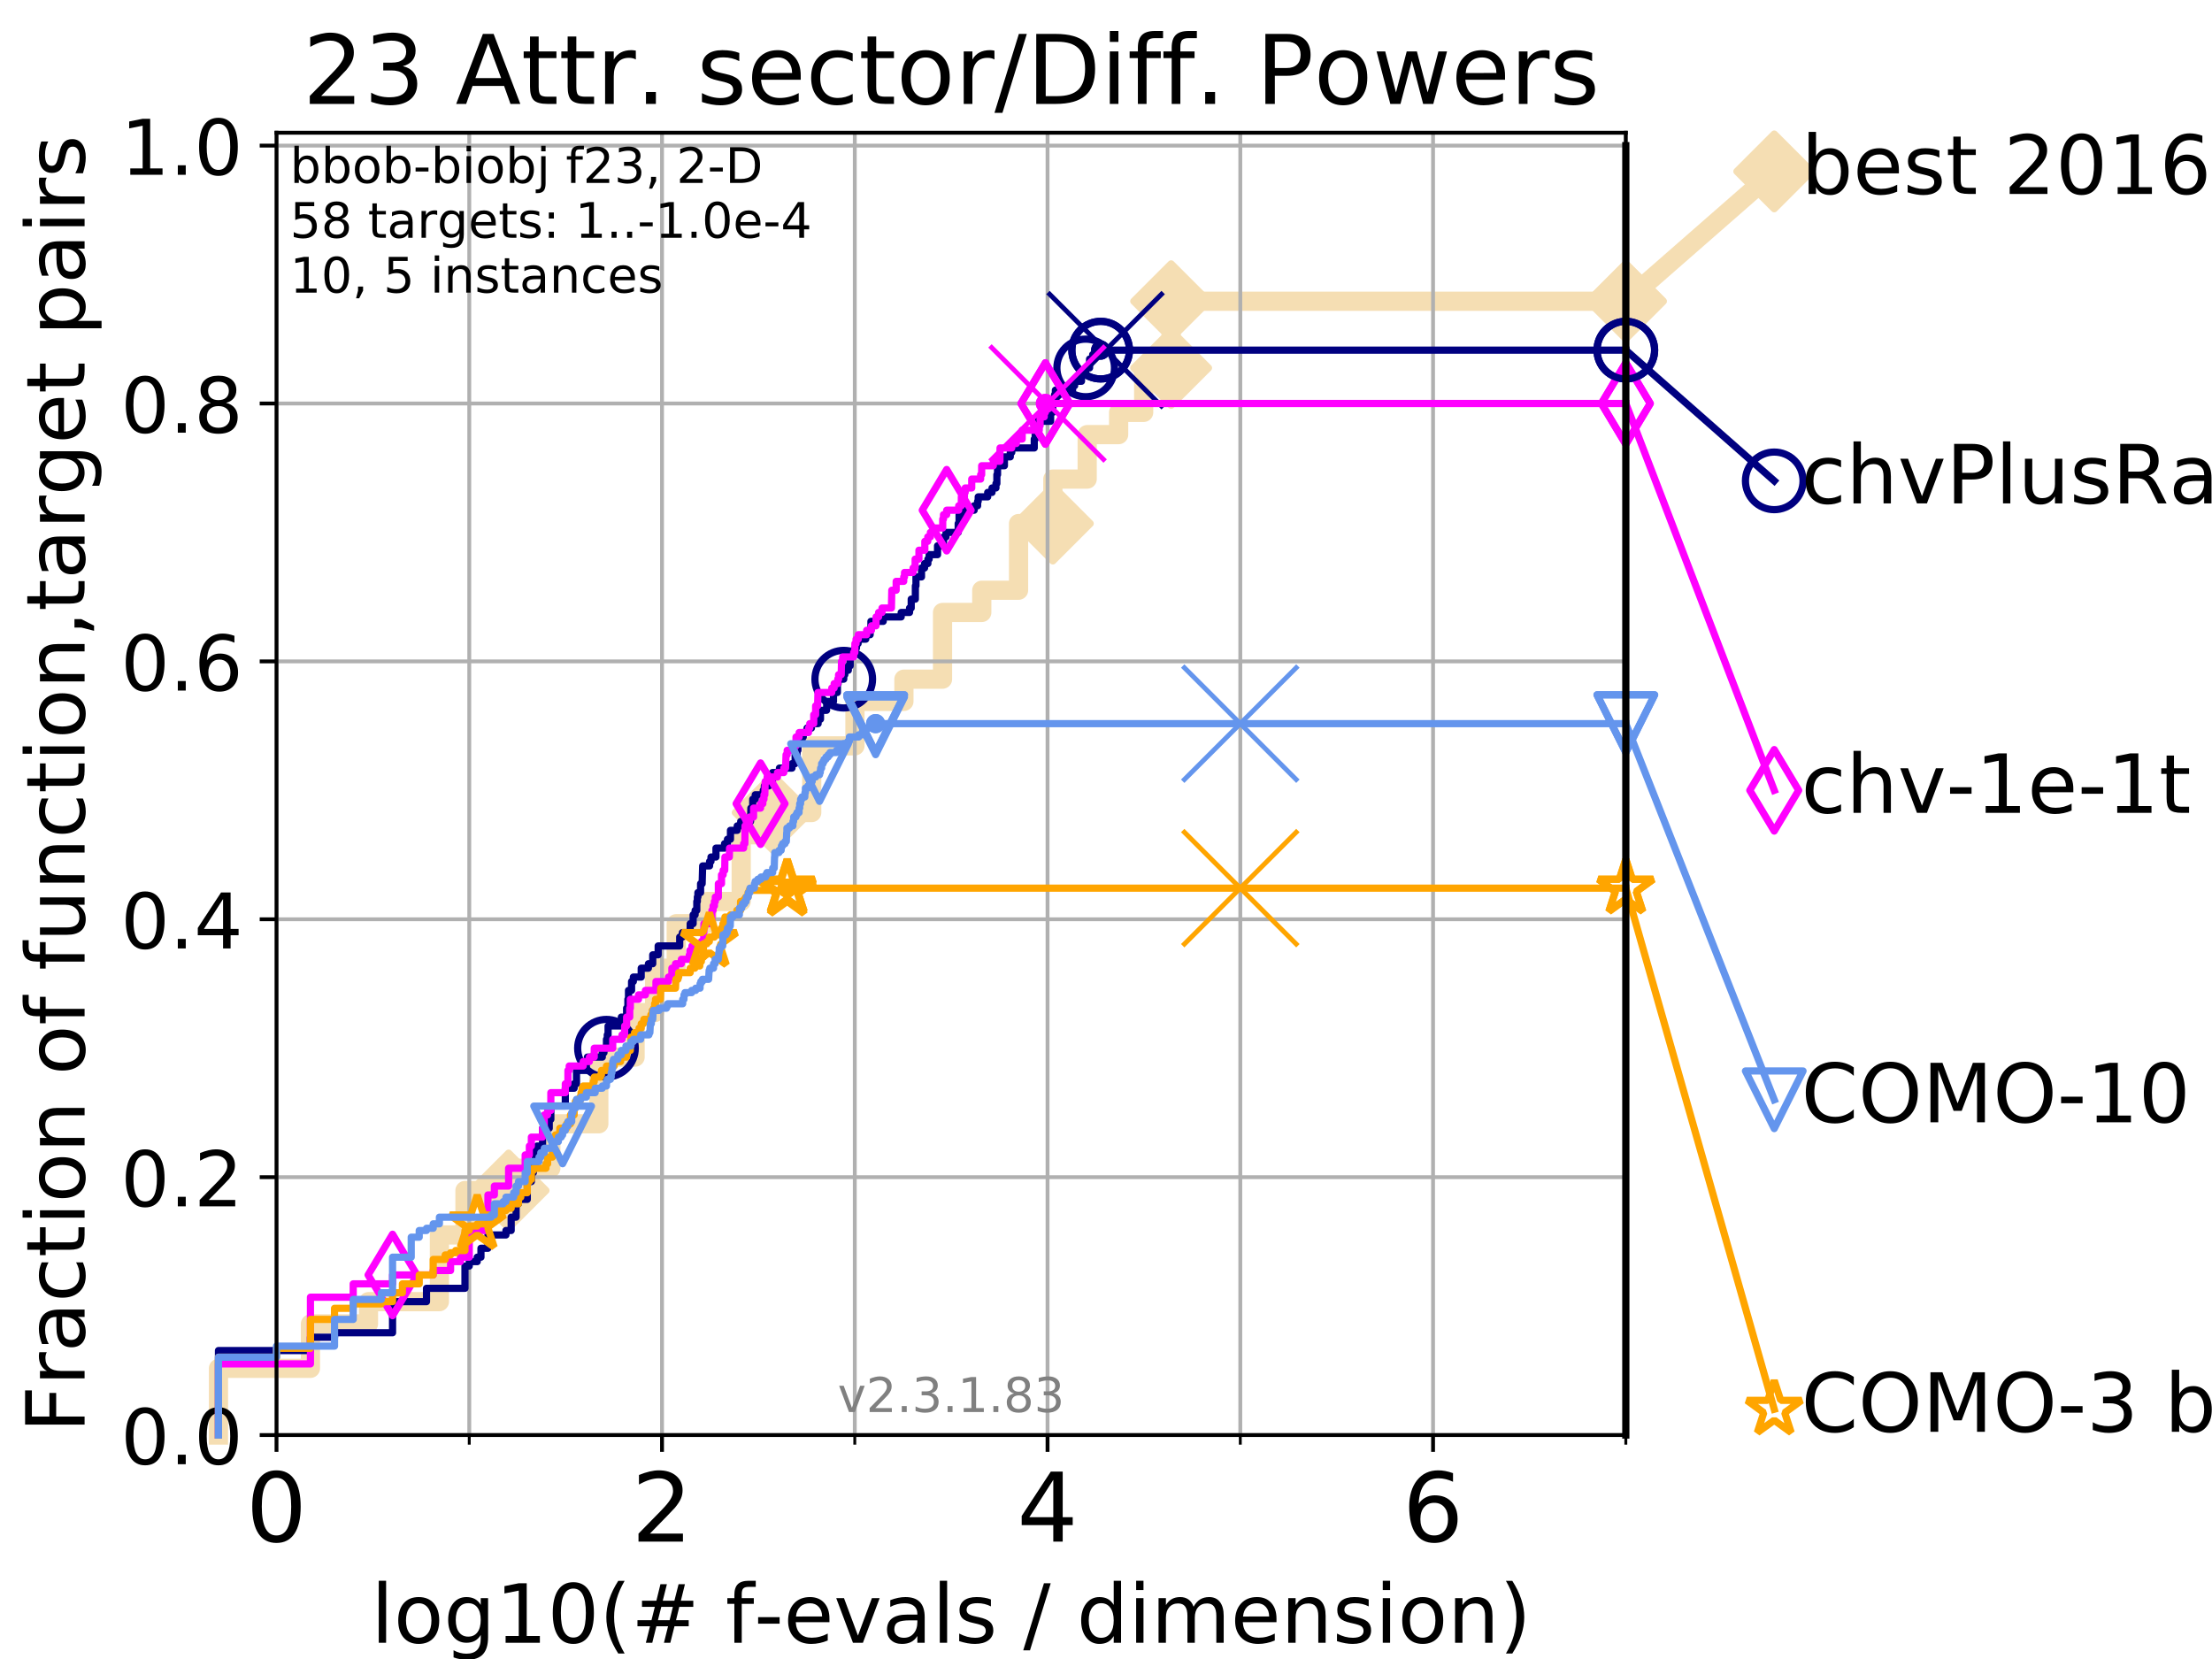 <?xml version="1.0" encoding="utf-8" standalone="no"?>
<!DOCTYPE svg PUBLIC "-//W3C//DTD SVG 1.1//EN"
  "http://www.w3.org/Graphics/SVG/1.1/DTD/svg11.dtd">
<!-- Created with matplotlib (https://matplotlib.org/) -->
<svg height="345.6pt" version="1.1" viewBox="0 0 460.8 345.6" width="460.8pt" xmlns="http://www.w3.org/2000/svg" xmlns:xlink="http://www.w3.org/1999/xlink">
 <defs>
  <style type="text/css">
*{stroke-linecap:butt;stroke-linejoin:round;}
  </style>
 </defs>
 <g id="figure_1">
  <g id="patch_1">
   <path d="M 0 345.6 
L 460.8 345.6 
L 460.8 0 
L 0 0 
z
" style="fill:#ffffff;"/>
  </g>
  <g id="axes_1">
   <g id="patch_2">
    <path d="M 57.6 298.944 
L 338.688 298.944 
L 338.688 27.648 
L 57.6 27.648 
z
" style="fill:#ffffff;"/>
   </g>
   <g id="line2d_1">
    <path d="M 45.512 298.944 
L 45.512 285.05 
L 64.671 285.05 
L 64.671 275.788 
L 76.759 275.788 
L 76.759 271.157 
L 91.535 271.157 
L 91.535 257.263 
L 96.861 257.263 
L 96.861 248.001 
L 105.952 248.001 
L 105.952 243.37 
L 114.751 243.37 
L 114.751 234.107 
L 124.744 234.107 
L 124.744 220.214 
L 132.303 220.214 
L 132.303 210.951 
L 136.362 210.951 
L 136.362 201.689 
L 140.871 201.689 
L 140.871 192.426 
L 147.318 192.426 
L 147.318 187.795 
L 154.406 187.795 
L 154.406 173.901 
L 160.961 173.901 
L 160.961 169.27 
L 169.1 169.27 
L 169.1 155.377 
L 178.101 155.377 
L 178.101 146.114 
L 188.302 146.114 
L 188.302 141.483 
L 196.346 141.483 
L 196.346 127.589 
L 204.52 127.589 
L 204.52 122.958 
L 212.185 122.958 
L 212.185 109.065 
L 219.327 109.065 
L 219.327 99.802 
L 226.478 99.802 
L 226.478 90.54 
L 233.033 90.54 
L 233.033 85.909 
L 238.247 85.909 
L 238.247 76.646 
L 243.968 76.646 
L 243.968 62.753 
L 338.688 62.753 
" style="fill:none;stroke:#f5deb3;stroke-linecap:square;stroke-width:4;"/>
   </g>
   <g id="line2d_2">
    <defs>
     <path d="M 0 7.778 
L 7.778 0 
L 0 -7.778 
L -7.778 0 
z
" id="mb15479bc3e" style="stroke:#f5deb3;stroke-linejoin:miter;stroke-width:1.5;"/>
    </defs>
    <g>
     <use style="fill:#f5deb3;stroke:#f5deb3;stroke-linejoin:miter;stroke-width:1.5;" x="105.952" xlink:href="#mb15479bc3e" y="248.001"/>
     <use style="fill:#f5deb3;stroke:#f5deb3;stroke-linejoin:miter;stroke-width:1.5;" x="160.961" xlink:href="#mb15479bc3e" y="169.27"/>
     <use style="fill:#f5deb3;stroke:#f5deb3;stroke-linejoin:miter;stroke-width:1.5;" x="219.327" xlink:href="#mb15479bc3e" y="109.065"/>
     <use style="fill:#f5deb3;stroke:#f5deb3;stroke-linejoin:miter;stroke-width:1.5;" x="243.968" xlink:href="#mb15479bc3e" y="76.646"/>
     <use style="fill:#f5deb3;stroke:#f5deb3;stroke-linejoin:miter;stroke-width:1.5;" x="243.968" xlink:href="#mb15479bc3e" y="62.753"/>
     <use style="fill:#f5deb3;stroke:#f5deb3;stroke-linejoin:miter;stroke-width:1.5;" x="338.688" xlink:href="#mb15479bc3e" y="62.753"/>
    </g>
   </g>
   <g id="line2d_3">
    <path style="fill:none;stroke:#f5deb3;stroke-linecap:square;stroke-width:4;"/>
    <g/>
   </g>
   <g id="line2d_4">
    <path d="M 338.688 62.753 
L 369.608 35.706 
" style="fill:none;stroke:#f5deb3;stroke-linecap:square;stroke-width:4;"/>
    <g>
     <use style="fill:#f5deb3;stroke:#f5deb3;stroke-linejoin:miter;stroke-width:1.5;" x="338.688" xlink:href="#mb15479bc3e" y="62.753"/>
     <use style="fill:#f5deb3;stroke:#f5deb3;stroke-linejoin:miter;stroke-width:1.5;" x="369.608" xlink:href="#mb15479bc3e" y="35.706"/>
    </g>
   </g>
   <g id="matplotlib.axis_1">
    <g id="xtick_1">
     <g id="line2d_5">
      <path clip-path="url(#p7ddc01dde0)" d="M 57.6 298.944 
L 57.6 27.648 
" style="fill:none;stroke:#b0b0b0;stroke-linecap:square;stroke-width:0.8;"/>
     </g>
     <g id="line2d_6">
      <defs>
       <path d="M 0 0 
L 0 3.5 
" id="me3495a3fdb" style="stroke:#000000;stroke-width:0.8;"/>
      </defs>
      <g>
       <use style="stroke:#000000;stroke-width:0.8;" x="57.6" xlink:href="#me3495a3fdb" y="298.944"/>
      </g>
     </g>
     <g id="text_1">
      <!-- 0 -->
      <defs>
       <path d="M 31.781 66.406 
Q 24.172 66.406 20.328 58.906 
Q 16.5 51.422 16.5 36.375 
Q 16.5 21.391 20.328 13.891 
Q 24.172 6.391 31.781 6.391 
Q 39.453 6.391 43.281 13.891 
Q 47.125 21.391 47.125 36.375 
Q 47.125 51.422 43.281 58.906 
Q 39.453 66.406 31.781 66.406 
z
M 31.781 74.219 
Q 44.047 74.219 50.516 64.516 
Q 56.984 54.828 56.984 36.375 
Q 56.984 17.969 50.516 8.266 
Q 44.047 -1.422 31.781 -1.422 
Q 19.531 -1.422 13.062 8.266 
Q 6.594 17.969 6.594 36.375 
Q 6.594 54.828 13.062 64.516 
Q 19.531 74.219 31.781 74.219 
z
" id="DejaVuSans-48"/>
      </defs>
      <g transform="translate(51.237 321.141)scale(0.2 -0.2)">
       <use xlink:href="#DejaVuSans-48"/>
      </g>
     </g>
    </g>
    <g id="xtick_2">
     <g id="line2d_7">
      <path clip-path="url(#p7ddc01dde0)" d="M 137.911 298.944 
L 137.911 27.648 
" style="fill:none;stroke:#b0b0b0;stroke-linecap:square;stroke-width:0.8;"/>
     </g>
     <g id="line2d_8">
      <g>
       <use style="stroke:#000000;stroke-width:0.8;" x="137.911" xlink:href="#me3495a3fdb" y="298.944"/>
      </g>
     </g>
     <g id="text_2">
      <!-- 2 -->
      <defs>
       <path d="M 19.188 8.297 
L 53.609 8.297 
L 53.609 0 
L 7.328 0 
L 7.328 8.297 
Q 12.938 14.109 22.625 23.891 
Q 32.328 33.688 34.812 36.531 
Q 39.547 41.844 41.422 45.531 
Q 43.312 49.219 43.312 52.781 
Q 43.312 58.594 39.234 62.25 
Q 35.156 65.922 28.609 65.922 
Q 23.969 65.922 18.812 64.312 
Q 13.672 62.703 7.812 59.422 
L 7.812 69.391 
Q 13.766 71.781 18.938 73 
Q 24.125 74.219 28.422 74.219 
Q 39.75 74.219 46.484 68.547 
Q 53.219 62.891 53.219 53.422 
Q 53.219 48.922 51.531 44.891 
Q 49.859 40.875 45.406 35.406 
Q 44.188 33.984 37.641 27.219 
Q 31.109 20.453 19.188 8.297 
z
" id="DejaVuSans-50"/>
      </defs>
      <g transform="translate(131.548 321.141)scale(0.2 -0.2)">
       <use xlink:href="#DejaVuSans-50"/>
      </g>
     </g>
    </g>
    <g id="xtick_3">
     <g id="line2d_9">
      <path clip-path="url(#p7ddc01dde0)" d="M 218.222 298.944 
L 218.222 27.648 
" style="fill:none;stroke:#b0b0b0;stroke-linecap:square;stroke-width:0.8;"/>
     </g>
     <g id="line2d_10">
      <g>
       <use style="stroke:#000000;stroke-width:0.8;" x="218.222" xlink:href="#me3495a3fdb" y="298.944"/>
      </g>
     </g>
     <g id="text_3">
      <!-- 4 -->
      <defs>
       <path d="M 37.797 64.312 
L 12.891 25.391 
L 37.797 25.391 
z
M 35.203 72.906 
L 47.609 72.906 
L 47.609 25.391 
L 58.016 25.391 
L 58.016 17.188 
L 47.609 17.188 
L 47.609 0 
L 37.797 0 
L 37.797 17.188 
L 4.891 17.188 
L 4.891 26.703 
z
" id="DejaVuSans-52"/>
      </defs>
      <g transform="translate(211.859 321.141)scale(0.2 -0.2)">
       <use xlink:href="#DejaVuSans-52"/>
      </g>
     </g>
    </g>
    <g id="xtick_4">
     <g id="line2d_11">
      <path clip-path="url(#p7ddc01dde0)" d="M 298.533 298.944 
L 298.533 27.648 
" style="fill:none;stroke:#b0b0b0;stroke-linecap:square;stroke-width:0.8;"/>
     </g>
     <g id="line2d_12">
      <g>
       <use style="stroke:#000000;stroke-width:0.8;" x="298.533" xlink:href="#me3495a3fdb" y="298.944"/>
      </g>
     </g>
     <g id="text_4">
      <!-- 6 -->
      <defs>
       <path d="M 33.016 40.375 
Q 26.375 40.375 22.484 35.828 
Q 18.609 31.297 18.609 23.391 
Q 18.609 15.531 22.484 10.953 
Q 26.375 6.391 33.016 6.391 
Q 39.656 6.391 43.531 10.953 
Q 47.406 15.531 47.406 23.391 
Q 47.406 31.297 43.531 35.828 
Q 39.656 40.375 33.016 40.375 
z
M 52.594 71.297 
L 52.594 62.312 
Q 48.875 64.062 45.094 64.984 
Q 41.312 65.922 37.594 65.922 
Q 27.828 65.922 22.672 59.328 
Q 17.531 52.734 16.797 39.406 
Q 19.672 43.656 24.016 45.922 
Q 28.375 48.188 33.594 48.188 
Q 44.578 48.188 50.953 41.516 
Q 57.328 34.859 57.328 23.391 
Q 57.328 12.156 50.688 5.359 
Q 44.047 -1.422 33.016 -1.422 
Q 20.359 -1.422 13.672 8.266 
Q 6.984 17.969 6.984 36.375 
Q 6.984 53.656 15.188 63.938 
Q 23.391 74.219 37.203 74.219 
Q 40.922 74.219 44.703 73.484 
Q 48.484 72.75 52.594 71.297 
z
" id="DejaVuSans-54"/>
      </defs>
      <g transform="translate(292.17 321.141)scale(0.2 -0.2)">
       <use xlink:href="#DejaVuSans-54"/>
      </g>
     </g>
    </g>
    <g id="xtick_5">
     <g id="line2d_13">
      <path clip-path="url(#p7ddc01dde0)" d="M 97.755 298.944 
L 97.755 27.648 
" style="fill:none;stroke:#b0b0b0;stroke-linecap:square;stroke-width:0.8;"/>
     </g>
     <g id="line2d_14">
      <defs>
       <path d="M 0 0 
L 0 2 
" id="m5030b6ef1e" style="stroke:#000000;stroke-width:0.6;"/>
      </defs>
      <g>
       <use style="stroke:#000000;stroke-width:0.6;" x="97.755" xlink:href="#m5030b6ef1e" y="298.944"/>
      </g>
     </g>
    </g>
    <g id="xtick_6">
     <g id="line2d_15">
      <path clip-path="url(#p7ddc01dde0)" d="M 178.066 298.944 
L 178.066 27.648 
" style="fill:none;stroke:#b0b0b0;stroke-linecap:square;stroke-width:0.8;"/>
     </g>
     <g id="line2d_16">
      <g>
       <use style="stroke:#000000;stroke-width:0.6;" x="178.066" xlink:href="#m5030b6ef1e" y="298.944"/>
      </g>
     </g>
    </g>
    <g id="xtick_7">
     <g id="line2d_17">
      <path clip-path="url(#p7ddc01dde0)" d="M 258.377 298.944 
L 258.377 27.648 
" style="fill:none;stroke:#b0b0b0;stroke-linecap:square;stroke-width:0.8;"/>
     </g>
     <g id="line2d_18">
      <g>
       <use style="stroke:#000000;stroke-width:0.6;" x="258.377" xlink:href="#m5030b6ef1e" y="298.944"/>
      </g>
     </g>
    </g>
    <g id="xtick_8">
     <g id="line2d_19">
      <path clip-path="url(#p7ddc01dde0)" d="M 338.688 298.944 
L 338.688 27.648 
" style="fill:none;stroke:#b0b0b0;stroke-linecap:square;stroke-width:0.8;"/>
     </g>
     <g id="line2d_20">
      <g>
       <use style="stroke:#000000;stroke-width:0.6;" x="338.688" xlink:href="#m5030b6ef1e" y="298.944"/>
      </g>
     </g>
    </g>
    <g id="text_5">
     <!-- log10(# f-evals / dimension) -->
     <defs>
      <path d="M 9.422 75.984 
L 18.406 75.984 
L 18.406 0 
L 9.422 0 
z
" id="DejaVuSans-108"/>
      <path d="M 30.609 48.391 
Q 23.391 48.391 19.188 42.75 
Q 14.984 37.109 14.984 27.297 
Q 14.984 17.484 19.156 11.844 
Q 23.344 6.203 30.609 6.203 
Q 37.797 6.203 41.984 11.859 
Q 46.188 17.531 46.188 27.297 
Q 46.188 37.016 41.984 42.703 
Q 37.797 48.391 30.609 48.391 
z
M 30.609 56 
Q 42.328 56 49.016 48.375 
Q 55.719 40.766 55.719 27.297 
Q 55.719 13.875 49.016 6.219 
Q 42.328 -1.422 30.609 -1.422 
Q 18.844 -1.422 12.172 6.219 
Q 5.516 13.875 5.516 27.297 
Q 5.516 40.766 12.172 48.375 
Q 18.844 56 30.609 56 
z
" id="DejaVuSans-111"/>
      <path d="M 45.406 27.984 
Q 45.406 37.75 41.375 43.109 
Q 37.359 48.484 30.078 48.484 
Q 22.859 48.484 18.828 43.109 
Q 14.797 37.75 14.797 27.984 
Q 14.797 18.266 18.828 12.891 
Q 22.859 7.516 30.078 7.516 
Q 37.359 7.516 41.375 12.891 
Q 45.406 18.266 45.406 27.984 
z
M 54.391 6.781 
Q 54.391 -7.172 48.188 -13.984 
Q 42 -20.797 29.203 -20.797 
Q 24.469 -20.797 20.266 -20.094 
Q 16.062 -19.391 12.109 -17.922 
L 12.109 -9.188 
Q 16.062 -11.328 19.922 -12.344 
Q 23.781 -13.375 27.781 -13.375 
Q 36.625 -13.375 41.016 -8.766 
Q 45.406 -4.156 45.406 5.172 
L 45.406 9.625 
Q 42.625 4.781 38.281 2.391 
Q 33.938 0 27.875 0 
Q 17.828 0 11.672 7.656 
Q 5.516 15.328 5.516 27.984 
Q 5.516 40.672 11.672 48.328 
Q 17.828 56 27.875 56 
Q 33.938 56 38.281 53.609 
Q 42.625 51.219 45.406 46.391 
L 45.406 54.688 
L 54.391 54.688 
z
" id="DejaVuSans-103"/>
      <path d="M 12.406 8.297 
L 28.516 8.297 
L 28.516 63.922 
L 10.984 60.406 
L 10.984 69.391 
L 28.422 72.906 
L 38.281 72.906 
L 38.281 8.297 
L 54.391 8.297 
L 54.391 0 
L 12.406 0 
z
" id="DejaVuSans-49"/>
      <path d="M 31 75.875 
Q 24.469 64.656 21.281 53.656 
Q 18.109 42.672 18.109 31.391 
Q 18.109 20.125 21.312 9.062 
Q 24.516 -2 31 -13.188 
L 23.188 -13.188 
Q 15.875 -1.703 12.234 9.375 
Q 8.594 20.453 8.594 31.391 
Q 8.594 42.281 12.203 53.312 
Q 15.828 64.359 23.188 75.875 
z
" id="DejaVuSans-40"/>
      <path d="M 51.125 44 
L 36.922 44 
L 32.812 27.688 
L 47.125 27.688 
z
M 43.797 71.781 
L 38.719 51.516 
L 52.984 51.516 
L 58.109 71.781 
L 65.922 71.781 
L 60.891 51.516 
L 76.125 51.516 
L 76.125 44 
L 58.984 44 
L 54.984 27.688 
L 70.516 27.688 
L 70.516 20.219 
L 53.078 20.219 
L 48 0 
L 40.188 0 
L 45.219 20.219 
L 30.906 20.219 
L 25.875 0 
L 18.016 0 
L 23.094 20.219 
L 7.719 20.219 
L 7.719 27.688 
L 24.906 27.688 
L 29 44 
L 13.281 44 
L 13.281 51.516 
L 30.906 51.516 
L 35.891 71.781 
z
" id="DejaVuSans-35"/>
      <path id="DejaVuSans-32"/>
      <path d="M 37.109 75.984 
L 37.109 68.5 
L 28.516 68.5 
Q 23.688 68.5 21.797 66.547 
Q 19.922 64.594 19.922 59.516 
L 19.922 54.688 
L 34.719 54.688 
L 34.719 47.703 
L 19.922 47.703 
L 19.922 0 
L 10.891 0 
L 10.891 47.703 
L 2.297 47.703 
L 2.297 54.688 
L 10.891 54.688 
L 10.891 58.5 
Q 10.891 67.625 15.141 71.797 
Q 19.391 75.984 28.609 75.984 
z
" id="DejaVuSans-102"/>
      <path d="M 4.891 31.391 
L 31.203 31.391 
L 31.203 23.391 
L 4.891 23.391 
z
" id="DejaVuSans-45"/>
      <path d="M 56.203 29.594 
L 56.203 25.203 
L 14.891 25.203 
Q 15.484 15.922 20.484 11.062 
Q 25.484 6.203 34.422 6.203 
Q 39.594 6.203 44.453 7.469 
Q 49.312 8.734 54.109 11.281 
L 54.109 2.781 
Q 49.266 0.734 44.188 -0.344 
Q 39.109 -1.422 33.891 -1.422 
Q 20.797 -1.422 13.156 6.188 
Q 5.516 13.812 5.516 26.812 
Q 5.516 40.234 12.766 48.109 
Q 20.016 56 32.328 56 
Q 43.359 56 49.781 48.891 
Q 56.203 41.797 56.203 29.594 
z
M 47.219 32.234 
Q 47.125 39.594 43.094 43.984 
Q 39.062 48.391 32.422 48.391 
Q 24.906 48.391 20.391 44.141 
Q 15.875 39.891 15.188 32.172 
z
" id="DejaVuSans-101"/>
      <path d="M 2.984 54.688 
L 12.5 54.688 
L 29.594 8.797 
L 46.688 54.688 
L 56.203 54.688 
L 35.688 0 
L 23.484 0 
z
" id="DejaVuSans-118"/>
      <path d="M 34.281 27.484 
Q 23.391 27.484 19.188 25 
Q 14.984 22.516 14.984 16.5 
Q 14.984 11.719 18.141 8.906 
Q 21.297 6.109 26.703 6.109 
Q 34.188 6.109 38.703 11.406 
Q 43.219 16.703 43.219 25.484 
L 43.219 27.484 
z
M 52.203 31.203 
L 52.203 0 
L 43.219 0 
L 43.219 8.297 
Q 40.141 3.328 35.547 0.953 
Q 30.953 -1.422 24.312 -1.422 
Q 15.922 -1.422 10.953 3.297 
Q 6 8.016 6 15.922 
Q 6 25.141 12.172 29.828 
Q 18.359 34.516 30.609 34.516 
L 43.219 34.516 
L 43.219 35.406 
Q 43.219 41.609 39.141 45 
Q 35.062 48.391 27.688 48.391 
Q 23 48.391 18.547 47.266 
Q 14.109 46.141 10.016 43.891 
L 10.016 52.203 
Q 14.938 54.109 19.578 55.047 
Q 24.219 56 28.609 56 
Q 40.484 56 46.344 49.844 
Q 52.203 43.703 52.203 31.203 
z
" id="DejaVuSans-97"/>
      <path d="M 44.281 53.078 
L 44.281 44.578 
Q 40.484 46.531 36.375 47.5 
Q 32.281 48.484 27.875 48.484 
Q 21.188 48.484 17.844 46.438 
Q 14.5 44.391 14.5 40.281 
Q 14.5 37.156 16.891 35.375 
Q 19.281 33.594 26.516 31.984 
L 29.594 31.297 
Q 39.156 29.25 43.188 25.516 
Q 47.219 21.781 47.219 15.094 
Q 47.219 7.469 41.188 3.016 
Q 35.156 -1.422 24.609 -1.422 
Q 20.219 -1.422 15.453 -0.562 
Q 10.688 0.297 5.422 2 
L 5.422 11.281 
Q 10.406 8.688 15.234 7.391 
Q 20.062 6.109 24.812 6.109 
Q 31.156 6.109 34.562 8.281 
Q 37.984 10.453 37.984 14.406 
Q 37.984 18.062 35.516 20.016 
Q 33.062 21.969 24.703 23.781 
L 21.578 24.516 
Q 13.234 26.266 9.516 29.906 
Q 5.812 33.547 5.812 39.891 
Q 5.812 47.609 11.281 51.797 
Q 16.75 56 26.812 56 
Q 31.781 56 36.172 55.266 
Q 40.578 54.547 44.281 53.078 
z
" id="DejaVuSans-115"/>
      <path d="M 25.391 72.906 
L 33.688 72.906 
L 8.297 -9.281 
L 0 -9.281 
z
" id="DejaVuSans-47"/>
      <path d="M 45.406 46.391 
L 45.406 75.984 
L 54.391 75.984 
L 54.391 0 
L 45.406 0 
L 45.406 8.203 
Q 42.578 3.328 38.25 0.953 
Q 33.938 -1.422 27.875 -1.422 
Q 17.969 -1.422 11.734 6.484 
Q 5.516 14.406 5.516 27.297 
Q 5.516 40.188 11.734 48.094 
Q 17.969 56 27.875 56 
Q 33.938 56 38.25 53.625 
Q 42.578 51.266 45.406 46.391 
z
M 14.797 27.297 
Q 14.797 17.391 18.875 11.75 
Q 22.953 6.109 30.078 6.109 
Q 37.203 6.109 41.297 11.75 
Q 45.406 17.391 45.406 27.297 
Q 45.406 37.203 41.297 42.844 
Q 37.203 48.484 30.078 48.484 
Q 22.953 48.484 18.875 42.844 
Q 14.797 37.203 14.797 27.297 
z
" id="DejaVuSans-100"/>
      <path d="M 9.422 54.688 
L 18.406 54.688 
L 18.406 0 
L 9.422 0 
z
M 9.422 75.984 
L 18.406 75.984 
L 18.406 64.594 
L 9.422 64.594 
z
" id="DejaVuSans-105"/>
      <path d="M 52 44.188 
Q 55.375 50.25 60.062 53.125 
Q 64.75 56 71.094 56 
Q 79.641 56 84.281 50.016 
Q 88.922 44.047 88.922 33.016 
L 88.922 0 
L 79.891 0 
L 79.891 32.719 
Q 79.891 40.578 77.094 44.375 
Q 74.312 48.188 68.609 48.188 
Q 61.625 48.188 57.562 43.547 
Q 53.516 38.922 53.516 30.906 
L 53.516 0 
L 44.484 0 
L 44.484 32.719 
Q 44.484 40.625 41.703 44.406 
Q 38.922 48.188 33.109 48.188 
Q 26.219 48.188 22.156 43.531 
Q 18.109 38.875 18.109 30.906 
L 18.109 0 
L 9.078 0 
L 9.078 54.688 
L 18.109 54.688 
L 18.109 46.188 
Q 21.188 51.219 25.484 53.609 
Q 29.781 56 35.688 56 
Q 41.656 56 45.828 52.969 
Q 50 49.953 52 44.188 
z
" id="DejaVuSans-109"/>
      <path d="M 54.891 33.016 
L 54.891 0 
L 45.906 0 
L 45.906 32.719 
Q 45.906 40.484 42.875 44.328 
Q 39.844 48.188 33.797 48.188 
Q 26.516 48.188 22.312 43.547 
Q 18.109 38.922 18.109 30.906 
L 18.109 0 
L 9.078 0 
L 9.078 54.688 
L 18.109 54.688 
L 18.109 46.188 
Q 21.344 51.125 25.703 53.562 
Q 30.078 56 35.797 56 
Q 45.219 56 50.047 50.172 
Q 54.891 44.344 54.891 33.016 
z
" id="DejaVuSans-110"/>
      <path d="M 8.016 75.875 
L 15.828 75.875 
Q 23.141 64.359 26.781 53.312 
Q 30.422 42.281 30.422 31.391 
Q 30.422 20.453 26.781 9.375 
Q 23.141 -1.703 15.828 -13.188 
L 8.016 -13.188 
Q 14.5 -2 17.703 9.062 
Q 20.906 20.125 20.906 31.391 
Q 20.906 42.672 17.703 53.656 
Q 14.5 64.656 8.016 75.875 
z
" id="DejaVuSans-41"/>
     </defs>
     <g transform="translate(77.303 342.218)scale(0.17 -0.17)">
      <use xlink:href="#DejaVuSans-108"/>
      <use x="27.783" xlink:href="#DejaVuSans-111"/>
      <use x="88.965" xlink:href="#DejaVuSans-103"/>
      <use x="152.441" xlink:href="#DejaVuSans-49"/>
      <use x="216.064" xlink:href="#DejaVuSans-48"/>
      <use x="279.688" xlink:href="#DejaVuSans-40"/>
      <use x="318.701" xlink:href="#DejaVuSans-35"/>
      <use x="402.49" xlink:href="#DejaVuSans-32"/>
      <use x="434.277" xlink:href="#DejaVuSans-102"/>
      <use x="469.404" xlink:href="#DejaVuSans-45"/>
      <use x="505.488" xlink:href="#DejaVuSans-101"/>
      <use x="567.012" xlink:href="#DejaVuSans-118"/>
      <use x="626.191" xlink:href="#DejaVuSans-97"/>
      <use x="687.471" xlink:href="#DejaVuSans-108"/>
      <use x="715.254" xlink:href="#DejaVuSans-115"/>
      <use x="767.354" xlink:href="#DejaVuSans-32"/>
      <use x="799.141" xlink:href="#DejaVuSans-47"/>
      <use x="832.832" xlink:href="#DejaVuSans-32"/>
      <use x="864.619" xlink:href="#DejaVuSans-100"/>
      <use x="928.096" xlink:href="#DejaVuSans-105"/>
      <use x="955.879" xlink:href="#DejaVuSans-109"/>
      <use x="1053.291" xlink:href="#DejaVuSans-101"/>
      <use x="1114.814" xlink:href="#DejaVuSans-110"/>
      <use x="1178.193" xlink:href="#DejaVuSans-115"/>
      <use x="1230.293" xlink:href="#DejaVuSans-105"/>
      <use x="1258.076" xlink:href="#DejaVuSans-111"/>
      <use x="1319.258" xlink:href="#DejaVuSans-110"/>
      <use x="1382.637" xlink:href="#DejaVuSans-41"/>
     </g>
    </g>
   </g>
   <g id="matplotlib.axis_2">
    <g id="ytick_1">
     <g id="line2d_21">
      <path clip-path="url(#p7ddc01dde0)" d="M 57.6 298.944 
L 338.688 298.944 
" style="fill:none;stroke:#b0b0b0;stroke-linecap:square;stroke-width:0.8;"/>
     </g>
     <g id="line2d_22">
      <defs>
       <path d="M 0 0 
L -3.5 0 
" id="mb6f9125983" style="stroke:#000000;stroke-width:0.8;"/>
      </defs>
      <g>
       <use style="stroke:#000000;stroke-width:0.8;" x="57.6" xlink:href="#mb6f9125983" y="298.944"/>
      </g>
     </g>
     <g id="text_6">
      <!-- 0.0 -->
      <defs>
       <path d="M 10.688 12.406 
L 21 12.406 
L 21 0 
L 10.688 0 
z
" id="DejaVuSans-46"/>
      </defs>
      <g transform="translate(25.155 305.023)scale(0.16 -0.16)">
       <use xlink:href="#DejaVuSans-48"/>
       <use x="63.623" xlink:href="#DejaVuSans-46"/>
       <use x="95.41" xlink:href="#DejaVuSans-48"/>
      </g>
     </g>
    </g>
    <g id="ytick_2">
     <g id="line2d_23">
      <path clip-path="url(#p7ddc01dde0)" d="M 57.6 245.222 
L 338.688 245.222 
" style="fill:none;stroke:#b0b0b0;stroke-linecap:square;stroke-width:0.8;"/>
     </g>
     <g id="line2d_24">
      <g>
       <use style="stroke:#000000;stroke-width:0.8;" x="57.6" xlink:href="#mb6f9125983" y="245.222"/>
      </g>
     </g>
     <g id="text_7">
      <!-- 0.2 -->
      <g transform="translate(25.155 251.301)scale(0.16 -0.16)">
       <use xlink:href="#DejaVuSans-48"/>
       <use x="63.623" xlink:href="#DejaVuSans-46"/>
       <use x="95.41" xlink:href="#DejaVuSans-50"/>
      </g>
     </g>
    </g>
    <g id="ytick_3">
     <g id="line2d_25">
      <path clip-path="url(#p7ddc01dde0)" d="M 57.6 191.5 
L 338.688 191.5 
" style="fill:none;stroke:#b0b0b0;stroke-linecap:square;stroke-width:0.8;"/>
     </g>
     <g id="line2d_26">
      <g>
       <use style="stroke:#000000;stroke-width:0.8;" x="57.6" xlink:href="#mb6f9125983" y="191.5"/>
      </g>
     </g>
     <g id="text_8">
      <!-- 0.4 -->
      <g transform="translate(25.155 197.579)scale(0.16 -0.16)">
       <use xlink:href="#DejaVuSans-48"/>
       <use x="63.623" xlink:href="#DejaVuSans-46"/>
       <use x="95.41" xlink:href="#DejaVuSans-52"/>
      </g>
     </g>
    </g>
    <g id="ytick_4">
     <g id="line2d_27">
      <path clip-path="url(#p7ddc01dde0)" d="M 57.6 137.778 
L 338.688 137.778 
" style="fill:none;stroke:#b0b0b0;stroke-linecap:square;stroke-width:0.8;"/>
     </g>
     <g id="line2d_28">
      <g>
       <use style="stroke:#000000;stroke-width:0.8;" x="57.6" xlink:href="#mb6f9125983" y="137.778"/>
      </g>
     </g>
     <g id="text_9">
      <!-- 0.6 -->
      <g transform="translate(25.155 143.857)scale(0.16 -0.16)">
       <use xlink:href="#DejaVuSans-48"/>
       <use x="63.623" xlink:href="#DejaVuSans-46"/>
       <use x="95.41" xlink:href="#DejaVuSans-54"/>
      </g>
     </g>
    </g>
    <g id="ytick_5">
     <g id="line2d_29">
      <path clip-path="url(#p7ddc01dde0)" d="M 57.6 84.056 
L 338.688 84.056 
" style="fill:none;stroke:#b0b0b0;stroke-linecap:square;stroke-width:0.8;"/>
     </g>
     <g id="line2d_30">
      <g>
       <use style="stroke:#000000;stroke-width:0.8;" x="57.6" xlink:href="#mb6f9125983" y="84.056"/>
      </g>
     </g>
     <g id="text_10">
      <!-- 0.8 -->
      <defs>
       <path d="M 31.781 34.625 
Q 24.75 34.625 20.719 30.859 
Q 16.703 27.094 16.703 20.516 
Q 16.703 13.922 20.719 10.156 
Q 24.75 6.391 31.781 6.391 
Q 38.812 6.391 42.859 10.172 
Q 46.922 13.969 46.922 20.516 
Q 46.922 27.094 42.891 30.859 
Q 38.875 34.625 31.781 34.625 
z
M 21.922 38.812 
Q 15.578 40.375 12.031 44.719 
Q 8.5 49.078 8.5 55.328 
Q 8.5 64.062 14.719 69.141 
Q 20.953 74.219 31.781 74.219 
Q 42.672 74.219 48.875 69.141 
Q 55.078 64.062 55.078 55.328 
Q 55.078 49.078 51.531 44.719 
Q 48 40.375 41.703 38.812 
Q 48.828 37.156 52.797 32.312 
Q 56.781 27.484 56.781 20.516 
Q 56.781 9.906 50.312 4.234 
Q 43.844 -1.422 31.781 -1.422 
Q 19.734 -1.422 13.25 4.234 
Q 6.781 9.906 6.781 20.516 
Q 6.781 27.484 10.781 32.312 
Q 14.797 37.156 21.922 38.812 
z
M 18.312 54.391 
Q 18.312 48.734 21.844 45.562 
Q 25.391 42.391 31.781 42.391 
Q 38.141 42.391 41.719 45.562 
Q 45.312 48.734 45.312 54.391 
Q 45.312 60.062 41.719 63.234 
Q 38.141 66.406 31.781 66.406 
Q 25.391 66.406 21.844 63.234 
Q 18.312 60.062 18.312 54.391 
z
" id="DejaVuSans-56"/>
      </defs>
      <g transform="translate(25.155 90.135)scale(0.16 -0.16)">
       <use xlink:href="#DejaVuSans-48"/>
       <use x="63.623" xlink:href="#DejaVuSans-46"/>
       <use x="95.41" xlink:href="#DejaVuSans-56"/>
      </g>
     </g>
    </g>
    <g id="ytick_6">
     <g id="line2d_31">
      <path clip-path="url(#p7ddc01dde0)" d="M 57.6 30.334 
L 338.688 30.334 
" style="fill:none;stroke:#b0b0b0;stroke-linecap:square;stroke-width:0.8;"/>
     </g>
     <g id="line2d_32">
      <g>
       <use style="stroke:#000000;stroke-width:0.8;" x="57.6" xlink:href="#mb6f9125983" y="30.334"/>
      </g>
     </g>
     <g id="text_11">
      <!-- 1.0 -->
      <g transform="translate(25.155 36.413)scale(0.16 -0.16)">
       <use xlink:href="#DejaVuSans-49"/>
       <use x="63.623" xlink:href="#DejaVuSans-46"/>
       <use x="95.41" xlink:href="#DejaVuSans-48"/>
      </g>
     </g>
    </g>
    <g id="text_12">
     <!-- Fraction of function,target pairs -->
     <defs>
      <path d="M 9.812 72.906 
L 51.703 72.906 
L 51.703 64.594 
L 19.672 64.594 
L 19.672 43.109 
L 48.578 43.109 
L 48.578 34.812 
L 19.672 34.812 
L 19.672 0 
L 9.812 0 
z
" id="DejaVuSans-70"/>
      <path d="M 41.109 46.297 
Q 39.594 47.172 37.812 47.578 
Q 36.031 48 33.891 48 
Q 26.266 48 22.188 43.047 
Q 18.109 38.094 18.109 28.812 
L 18.109 0 
L 9.078 0 
L 9.078 54.688 
L 18.109 54.688 
L 18.109 46.188 
Q 20.953 51.172 25.484 53.578 
Q 30.031 56 36.531 56 
Q 37.453 56 38.578 55.875 
Q 39.703 55.766 41.062 55.516 
z
" id="DejaVuSans-114"/>
      <path d="M 48.781 52.594 
L 48.781 44.188 
Q 44.969 46.297 41.141 47.344 
Q 37.312 48.391 33.406 48.391 
Q 24.656 48.391 19.812 42.844 
Q 14.984 37.312 14.984 27.297 
Q 14.984 17.281 19.812 11.734 
Q 24.656 6.203 33.406 6.203 
Q 37.312 6.203 41.141 7.25 
Q 44.969 8.297 48.781 10.406 
L 48.781 2.094 
Q 45.016 0.344 40.984 -0.531 
Q 36.969 -1.422 32.422 -1.422 
Q 20.062 -1.422 12.781 6.344 
Q 5.516 14.109 5.516 27.297 
Q 5.516 40.672 12.859 48.328 
Q 20.219 56 33.016 56 
Q 37.156 56 41.109 55.141 
Q 45.062 54.297 48.781 52.594 
z
" id="DejaVuSans-99"/>
      <path d="M 18.312 70.219 
L 18.312 54.688 
L 36.812 54.688 
L 36.812 47.703 
L 18.312 47.703 
L 18.312 18.016 
Q 18.312 11.328 20.141 9.422 
Q 21.969 7.516 27.594 7.516 
L 36.812 7.516 
L 36.812 0 
L 27.594 0 
Q 17.188 0 13.234 3.875 
Q 9.281 7.766 9.281 18.016 
L 9.281 47.703 
L 2.688 47.703 
L 2.688 54.688 
L 9.281 54.688 
L 9.281 70.219 
z
" id="DejaVuSans-116"/>
      <path d="M 8.5 21.578 
L 8.5 54.688 
L 17.484 54.688 
L 17.484 21.922 
Q 17.484 14.156 20.5 10.266 
Q 23.531 6.391 29.594 6.391 
Q 36.859 6.391 41.078 11.031 
Q 45.312 15.672 45.312 23.688 
L 45.312 54.688 
L 54.297 54.688 
L 54.297 0 
L 45.312 0 
L 45.312 8.406 
Q 42.047 3.422 37.719 1 
Q 33.406 -1.422 27.688 -1.422 
Q 18.266 -1.422 13.375 4.438 
Q 8.5 10.297 8.5 21.578 
z
M 31.109 56 
z
" id="DejaVuSans-117"/>
      <path d="M 11.719 12.406 
L 22.016 12.406 
L 22.016 4 
L 14.016 -11.625 
L 7.719 -11.625 
L 11.719 4 
z
" id="DejaVuSans-44"/>
      <path d="M 18.109 8.203 
L 18.109 -20.797 
L 9.078 -20.797 
L 9.078 54.688 
L 18.109 54.688 
L 18.109 46.391 
Q 20.953 51.266 25.266 53.625 
Q 29.594 56 35.594 56 
Q 45.562 56 51.781 48.094 
Q 58.016 40.188 58.016 27.297 
Q 58.016 14.406 51.781 6.484 
Q 45.562 -1.422 35.594 -1.422 
Q 29.594 -1.422 25.266 0.953 
Q 20.953 3.328 18.109 8.203 
z
M 48.688 27.297 
Q 48.688 37.203 44.609 42.844 
Q 40.531 48.484 33.406 48.484 
Q 26.266 48.484 22.188 42.844 
Q 18.109 37.203 18.109 27.297 
Q 18.109 17.391 22.188 11.75 
Q 26.266 6.109 33.406 6.109 
Q 40.531 6.109 44.609 11.75 
Q 48.688 17.391 48.688 27.297 
z
" id="DejaVuSans-112"/>
     </defs>
     <g transform="translate(17.62 298.435)rotate(-90)scale(0.17 -0.17)">
      <use xlink:href="#DejaVuSans-70"/>
      <use x="57.41" xlink:href="#DejaVuSans-114"/>
      <use x="98.523" xlink:href="#DejaVuSans-97"/>
      <use x="159.803" xlink:href="#DejaVuSans-99"/>
      <use x="214.783" xlink:href="#DejaVuSans-116"/>
      <use x="253.992" xlink:href="#DejaVuSans-105"/>
      <use x="281.775" xlink:href="#DejaVuSans-111"/>
      <use x="342.957" xlink:href="#DejaVuSans-110"/>
      <use x="406.336" xlink:href="#DejaVuSans-32"/>
      <use x="438.123" xlink:href="#DejaVuSans-111"/>
      <use x="499.305" xlink:href="#DejaVuSans-102"/>
      <use x="534.51" xlink:href="#DejaVuSans-32"/>
      <use x="566.297" xlink:href="#DejaVuSans-102"/>
      <use x="601.502" xlink:href="#DejaVuSans-117"/>
      <use x="664.881" xlink:href="#DejaVuSans-110"/>
      <use x="728.26" xlink:href="#DejaVuSans-99"/>
      <use x="783.24" xlink:href="#DejaVuSans-116"/>
      <use x="822.449" xlink:href="#DejaVuSans-105"/>
      <use x="850.232" xlink:href="#DejaVuSans-111"/>
      <use x="911.414" xlink:href="#DejaVuSans-110"/>
      <use x="974.793" xlink:href="#DejaVuSans-44"/>
      <use x="1006.58" xlink:href="#DejaVuSans-116"/>
      <use x="1045.789" xlink:href="#DejaVuSans-97"/>
      <use x="1107.068" xlink:href="#DejaVuSans-114"/>
      <use x="1148.166" xlink:href="#DejaVuSans-103"/>
      <use x="1211.643" xlink:href="#DejaVuSans-101"/>
      <use x="1273.166" xlink:href="#DejaVuSans-116"/>
      <use x="1312.375" xlink:href="#DejaVuSans-32"/>
      <use x="1344.162" xlink:href="#DejaVuSans-112"/>
      <use x="1407.639" xlink:href="#DejaVuSans-97"/>
      <use x="1468.918" xlink:href="#DejaVuSans-105"/>
      <use x="1496.701" xlink:href="#DejaVuSans-114"/>
      <use x="1537.814" xlink:href="#DejaVuSans-115"/>
     </g>
    </g>
   </g>
   <g id="line2d_33">
    <defs>
     <path d="M 0 1.5 
C 0.398 1.5 0.779 1.342 1.061 1.061 
C 1.342 0.779 1.5 0.398 1.5 0 
C 1.5 -0.398 1.342 -0.779 1.061 -1.061 
C 0.779 -1.342 0.398 -1.5 0 -1.5 
C -0.398 -1.5 -0.779 -1.342 -1.061 -1.061 
C -1.342 -0.779 -1.5 -0.398 -1.5 0 
C -1.5 0.398 -1.342 0.779 -1.061 1.061 
C -0.779 1.342 -0.398 1.5 0 1.5 
z
" id="m0ef890005b" style="stroke:#f5deb3;"/>
    </defs>
    <g>
     <use style="fill:#f5deb3;stroke:#f5deb3;" x="243.968" xlink:href="#m0ef890005b" y="62.753"/>
     <use style="fill:#f5deb3;stroke:#f5deb3;" x="243.968" xlink:href="#m0ef890005b" y="62.753"/>
    </g>
   </g>
   <g id="line2d_34">
    <defs>
     <path d="M 0 1.5 
C 0.398 1.5 0.779 1.342 1.061 1.061 
C 1.342 0.779 1.5 0.398 1.5 0 
C 1.5 -0.398 1.342 -0.779 1.061 -1.061 
C 0.779 -1.342 0.398 -1.5 0 -1.5 
C -0.398 -1.5 -0.779 -1.342 -1.061 -1.061 
C -1.342 -0.779 -1.5 -0.398 -1.5 0 
C -1.5 0.398 -1.342 0.779 -1.061 1.061 
C -0.779 1.342 -0.398 1.5 0 1.5 
z
" id="m1a54a25f4c" style="stroke:#000080;"/>
    </defs>
    <g>
     <use style="fill:#000080;stroke:#000080;" x="229.289" xlink:href="#m1a54a25f4c" y="72.941"/>
     <use style="fill:#000080;stroke:#000080;" x="229.289" xlink:href="#m1a54a25f4c" y="72.941"/>
    </g>
   </g>
   <g id="line2d_35">
    <path d="M 45.512 298.944 
L 45.512 281.345 
L 64.671 281.345 
L 64.671 278.567 
L 69.688 278.567 
L 69.688 277.64 
L 81.776 277.64 
L 81.776 271.157 
L 88.847 271.157 
L 88.847 268.378 
L 96.861 268.378 
L 96.861 263.747 
L 97.755 263.747 
L 97.755 262.821 
L 99.418 262.821 
L 99.418 261.894 
L 100.193 261.894 
L 100.193 260.042 
L 101.647 260.042 
L 101.647 257.263 
L 105.398 257.263 
L 105.398 256.337 
L 106.489 256.337 
L 106.489 253.558 
L 107.515 253.558 
L 107.515 250.779 
L 108.006 250.779 
L 108.006 249.853 
L 109.843 249.853 
L 109.843 246.148 
L 110.694 246.148 
L 110.694 244.296 
L 111.105 244.296 
L 111.105 242.443 
L 111.506 242.443 
L 111.506 239.665 
L 111.897 239.665 
L 111.897 238.738 
L 113.023 238.738 
L 113.023 235.033 
L 114.419 235.033 
L 114.419 233.181 
L 114.751 233.181 
L 114.751 230.402 
L 117.765 230.402 
L 117.765 226.697 
L 119.603 226.697 
L 119.603 225.771 
L 120.094 225.771 
L 120.094 222.992 
L 122.148 222.992 
L 122.148 221.14 
L 122.362 221.14 
L 122.362 220.214 
L 125.471 220.214 
L 125.471 219.287 
L 125.823 219.287 
L 125.823 218.361 
L 126.338 218.361 
L 126.338 216.509 
L 126.507 216.509 
L 126.507 215.582 
L 126.674 215.582 
L 126.674 213.73 
L 129.291 213.73 
L 129.291 212.804 
L 129.433 212.804 
L 129.433 211.877 
L 130.532 211.877 
L 130.532 210.025 
L 130.796 210.025 
L 130.796 208.172 
L 130.927 208.172 
L 130.927 206.32 
L 131.566 206.32 
L 131.566 204.467 
L 131.938 204.467 
L 131.938 203.541 
L 133.578 203.541 
L 133.578 201.689 
L 135.077 201.689 
L 135.077 200.762 
L 135.976 200.762 
L 135.976 198.91 
L 137.108 198.91 
L 137.108 197.057 
L 141.592 197.057 
L 141.592 195.205 
L 142.148 195.205 
L 142.148 194.279 
L 143.779 194.279 
L 143.779 192.426 
L 144.391 192.426 
L 144.391 190.574 
L 144.807 190.574 
L 144.807 189.648 
L 145.155 189.648 
L 145.155 187.795 
L 145.27 187.795 
L 145.27 186.869 
L 145.384 186.869 
L 145.384 185.943 
L 145.943 185.943 
L 145.943 184.09 
L 146.27 184.09 
L 146.378 180.385 
L 147.819 180.385 
L 147.819 179.459 
L 148.113 179.459 
L 148.113 178.533 
L 149.15 178.533 
L 149.15 176.68 
L 150.933 176.68 
L 150.933 175.754 
L 151.542 175.754 
L 151.542 174.828 
L 152.169 174.828 
L 152.169 172.975 
L 153.574 172.975 
L 153.574 172.049 
L 154.304 172.049 
L 154.304 171.123 
L 156.358 171.123 
L 156.418 168.344 
L 156.806 168.344 
L 156.806 166.492 
L 157.33 166.492 
L 157.33 165.565 
L 158.994 165.565 
L 158.994 164.639 
L 159.227 164.639 
L 159.227 163.713 
L 160.177 163.713 
L 160.177 162.787 
L 160.915 162.787 
L 160.938 160.934 
L 162.368 160.934 
L 162.368 160.008 
L 164.992 160.008 
L 164.992 159.082 
L 165.644 159.082 
L 165.644 157.229 
L 166.031 157.229 
L 166.031 156.303 
L 166.221 156.303 
L 166.221 154.45 
L 167.077 154.45 
L 167.077 153.524 
L 167.337 153.524 
L 167.337 152.598 
L 168.125 152.598 
L 168.125 151.672 
L 169.041 151.672 
L 169.041 150.745 
L 170.433 150.745 
L 170.433 149.819 
L 170.925 149.819 
L 170.925 147.967 
L 172.191 147.967 
L 172.24 146.114 
L 173.632 146.114 
L 173.632 144.262 
L 174.445 144.262 
L 174.445 142.409 
L 174.605 142.409 
L 174.605 141.483 
L 175.767 141.483 
L 175.767 140.557 
L 175.985 140.557 
L 175.985 139.631 
L 176.726 139.631 
L 176.726 138.704 
L 177.107 138.704 
L 177.107 136.852 
L 177.345 136.852 
L 177.345 135.926 
L 178.023 135.926 
L 178.023 134.999 
L 178.42 134.999 
L 178.42 134.073 
L 178.759 134.073 
L 178.759 133.147 
L 180.359 133.147 
L 180.359 132.221 
L 181.268 132.221 
L 181.268 131.294 
L 181.427 131.294 
L 181.427 129.442 
L 183.99 129.442 
L 183.99 128.516 
L 187.731 128.516 
L 187.731 127.589 
L 189.474 127.589 
L 189.474 126.663 
L 189.824 126.663 
L 189.824 124.811 
L 190.682 124.811 
L 190.691 122.032 
L 190.813 122.032 
L 190.813 120.179 
L 191.966 120.179 
L 191.966 118.327 
L 192.603 118.327 
L 192.603 117.401 
L 193.297 117.401 
L 193.297 116.475 
L 193.561 116.475 
L 193.561 115.548 
L 195.307 115.548 
L 195.307 113.696 
L 196.504 113.696 
L 196.601 111.843 
L 197.076 111.843 
L 197.076 110.917 
L 199.609 110.917 
L 199.609 109.065 
L 199.794 109.065 
L 199.794 107.212 
L 200.286 107.212 
L 200.286 106.286 
L 202.937 106.286 
L 202.937 105.36 
L 203.657 105.36 
L 203.657 104.433 
L 203.777 104.433 
L 203.777 103.507 
L 205.753 103.507 
L 205.753 102.581 
L 206.658 102.581 
L 206.658 101.655 
L 207.473 101.655 
L 207.473 100.728 
L 207.667 100.728 
L 207.667 98.876 
L 207.807 98.876 
L 207.807 97.023 
L 209.235 97.023 
L 209.235 95.171 
L 210.462 95.171 
L 210.462 94.245 
L 210.769 94.245 
L 210.769 93.318 
L 215.456 93.318 
L 215.456 91.466 
L 215.644 91.466 
L 215.644 89.614 
L 216.069 89.614 
L 216.069 87.761 
L 218.864 87.761 
L 218.864 85.909 
L 219.308 85.909 
L 219.308 84.056 
L 219.544 84.056 
L 219.544 83.13 
L 219.689 83.13 
L 219.689 82.204 
L 219.853 82.204 
L 219.853 81.277 
L 223.44 81.277 
L 223.44 80.351 
L 223.868 80.351 
L 223.868 79.425 
L 225.297 79.425 
L 225.297 77.572 
L 226.17 77.572 
L 226.17 76.646 
L 226.977 76.646 
L 226.977 74.794 
L 227.624 74.794 
L 227.624 73.867 
L 229.289 73.867 
L 229.289 72.941 
L 338.688 72.941 
L 338.688 72.941 
" style="fill:none;stroke:#000080;stroke-linecap:square;stroke-width:1.5;"/>
   </g>
   <g id="line2d_36">
    <defs>
     <path d="M 0 6 
C 1.591 6 3.117 5.368 4.243 4.243 
C 5.368 3.117 6 1.591 6 0 
C 6 -1.591 5.368 -3.117 4.243 -4.243 
C 3.117 -5.368 1.591 -6 0 -6 
C -1.591 -6 -3.117 -5.368 -4.243 -4.243 
C -5.368 -3.117 -6 -1.591 -6 0 
C -6 1.591 -5.368 3.117 -4.243 4.243 
C -3.117 5.368 -1.591 6 0 6 
z
" id="m525657650e" style="stroke:#000080;stroke-width:1.5;"/>
    </defs>
    <g>
     <use style="fill-opacity:0;stroke:#000080;stroke-width:1.5;" x="126.338" xlink:href="#m525657650e" y="218.361"/>
     <use style="fill-opacity:0;stroke:#000080;stroke-width:1.5;" x="175.767" xlink:href="#m525657650e" y="141.483"/>
     <use style="fill-opacity:0;stroke:#000080;stroke-width:1.5;" x="226.17" xlink:href="#m525657650e" y="76.646"/>
     <use style="fill-opacity:0;stroke:#000080;stroke-width:1.5;" x="229.289" xlink:href="#m525657650e" y="72.941"/>
     <use style="fill-opacity:0;stroke:#000080;stroke-width:1.5;" x="229.289" xlink:href="#m525657650e" y="72.941"/>
     <use style="fill-opacity:0;stroke:#000080;stroke-width:1.5;" x="338.688" xlink:href="#m525657650e" y="72.941"/>
    </g>
   </g>
   <g id="line2d_37">
    <path style="fill:none;stroke:#000080;stroke-linecap:square;stroke-width:1.5;"/>
    <g/>
   </g>
   <g id="line2d_38">
    <path clip-path="url(#p7ddc01dde0)" d="M 230.311 72.941 
" style="fill:none;stroke:#000080;stroke-linecap:square;stroke-width:1.5;"/>
    <defs>
     <path d="M -12 12 
L 12 -12 
M -12 -12 
L 12 12 
" id="m4c374ade9b" style="stroke:#000080;"/>
    </defs>
    <g clip-path="url(#p7ddc01dde0)">
     <use style="fill:#000080;stroke:#000080;" x="230.311" xlink:href="#m4c374ade9b" y="72.941"/>
    </g>
   </g>
   <g id="line2d_39">
    <defs>
     <path d="M 0 1.5 
C 0.398 1.5 0.779 1.342 1.061 1.061 
C 1.342 0.779 1.5 0.398 1.5 0 
C 1.5 -0.398 1.342 -0.779 1.061 -1.061 
C 0.779 -1.342 0.398 -1.5 0 -1.5 
C -0.398 -1.5 -0.779 -1.342 -1.061 -1.061 
C -1.342 -0.779 -1.5 -0.398 -1.5 0 
C -1.5 0.398 -1.342 0.779 -1.061 1.061 
C -0.779 1.342 -0.398 1.5 0 1.5 
z
" id="ma2eed16ab7" style="stroke:#ff00ff;"/>
    </defs>
    <g>
     <use style="fill:#ff00ff;stroke:#ff00ff;" x="217.779" xlink:href="#ma2eed16ab7" y="84.056"/>
     <use style="fill:#ff00ff;stroke:#ff00ff;" x="217.779" xlink:href="#ma2eed16ab7" y="84.056"/>
    </g>
   </g>
   <g id="line2d_40">
    <path d="M 45.512 298.944 
L 45.512 284.124 
L 64.671 284.124 
L 64.671 270.231 
L 73.579 270.231 
L 73.579 267.452 
L 81.776 267.452 
L 81.776 265.599 
L 90.243 265.599 
L 90.243 264.673 
L 93.864 264.673 
L 93.864 262.821 
L 95.918 262.821 
L 95.918 261.894 
L 97.755 261.894 
L 97.755 256.337 
L 101.647 256.337 
L 101.647 248.927 
L 102.989 248.927 
L 102.989 247.075 
L 105.952 247.075 
L 105.952 243.37 
L 109.402 243.37 
L 109.402 240.591 
L 110.274 240.591 
L 110.274 238.738 
L 110.694 238.738 
L 110.694 236.886 
L 113.023 236.886 
L 113.023 235.033 
L 113.383 235.033 
L 113.383 232.255 
L 114.08 232.255 
L 114.08 231.328 
L 114.751 231.328 
L 114.751 227.623 
L 117.765 227.623 
L 117.765 225.771 
L 118.31 225.771 
L 118.31 222.992 
L 118.577 222.992 
L 118.577 222.066 
L 121.49 222.066 
L 121.49 221.14 
L 122.782 221.14 
L 122.782 220.214 
L 123.791 220.214 
L 123.791 218.361 
L 127.643 218.361 
L 127.643 216.509 
L 129.574 216.509 
L 129.574 215.582 
L 130.128 215.582 
L 130.128 213.73 
L 130.532 213.73 
L 130.532 211.877 
L 131.185 211.877 
L 131.185 210.025 
L 131.313 210.025 
L 131.313 208.172 
L 133.01 208.172 
L 133.01 207.246 
L 134.45 207.246 
L 134.45 206.32 
L 136.645 206.32 
L 136.645 204.467 
L 139.253 204.467 
L 139.253 203.541 
L 139.965 203.541 
L 139.965 201.689 
L 140.723 201.689 
L 140.723 200.762 
L 141.941 200.762 
L 141.941 199.836 
L 143.591 199.836 
L 143.591 198.91 
L 143.716 198.91 
L 143.716 197.984 
L 144.148 197.984 
L 144.148 197.057 
L 146.107 197.057 
L 146.107 196.131 
L 146.591 196.131 
L 146.644 192.426 
L 147.918 192.426 
L 147.918 191.5 
L 148.306 191.5 
L 148.306 189.648 
L 148.545 189.648 
L 148.545 188.721 
L 148.827 188.721 
L 148.827 187.795 
L 149.012 187.795 
L 149.012 186.869 
L 149.647 186.869 
L 149.647 184.09 
L 150.301 184.09 
L 150.301 182.238 
L 150.641 182.238 
L 150.641 181.311 
L 150.974 181.311 
L 151.015 178.533 
L 151.936 178.533 
L 151.975 176.68 
L 154.906 176.68 
L 154.906 175.754 
L 155.168 175.754 
L 155.2 172.049 
L 155.489 172.049 
L 155.489 171.123 
L 156.175 171.123 
L 156.175 170.196 
L 156.982 170.196 
L 156.982 168.344 
L 158.439 168.344 
L 158.439 167.418 
L 158.916 167.418 
L 158.916 166.492 
L 159.15 166.492 
L 159.15 165.565 
L 159.329 165.565 
L 159.406 162.787 
L 159.808 162.787 
L 159.808 161.86 
L 161.956 161.86 
L 161.956 160.934 
L 163.287 160.934 
L 163.287 160.008 
L 163.65 160.008 
L 163.749 157.229 
L 163.985 157.229 
L 163.985 156.303 
L 165.429 156.303 
L 165.429 155.377 
L 165.821 155.377 
L 165.821 153.524 
L 166.477 153.524 
L 166.477 152.598 
L 168.431 152.598 
L 168.431 151.672 
L 168.686 151.672 
L 168.686 150.745 
L 169.517 150.745 
L 169.517 148.893 
L 169.912 148.893 
L 169.912 147.04 
L 170.324 147.04 
L 170.392 144.262 
L 173.269 144.262 
L 173.269 143.336 
L 173.767 143.336 
L 173.767 142.409 
L 174.531 142.409 
L 174.531 141.483 
L 174.69 141.483 
L 174.69 140.557 
L 175.242 140.557 
L 175.304 137.778 
L 175.547 137.778 
L 175.547 136.852 
L 177.829 136.852 
L 177.829 135.926 
L 178.084 135.926 
L 178.084 134.073 
L 178.335 134.073 
L 178.335 133.147 
L 178.792 133.147 
L 178.792 132.221 
L 180.542 132.221 
L 180.542 131.294 
L 181.541 131.294 
L 181.541 130.368 
L 182.487 130.368 
L 182.5 128.516 
L 183.026 128.516 
L 183.026 127.589 
L 183.74 127.589 
L 183.74 126.663 
L 185.698 126.663 
L 185.777 122.958 
L 186.688 122.958 
L 186.688 121.106 
L 188.263 121.106 
L 188.263 120.179 
L 188.428 120.179 
L 188.428 119.253 
L 190.207 119.253 
L 190.207 118.327 
L 190.64 118.327 
L 190.64 116.475 
L 191.432 116.475 
L 191.432 114.622 
L 192.66 114.622 
L 192.66 112.77 
L 193.268 112.77 
L 193.268 111.843 
L 193.814 111.843 
L 193.814 110.917 
L 194.391 110.917 
L 194.391 109.991 
L 196.386 109.991 
L 196.386 108.138 
L 196.544 108.138 
L 196.544 107.212 
L 197.211 107.212 
L 197.211 106.286 
L 199.713 106.286 
L 199.713 105.36 
L 200.264 105.36 
L 200.264 103.507 
L 200.906 103.507 
L 200.906 102.581 
L 201.066 102.581 
L 201.066 101.655 
L 202.429 101.655 
L 202.429 99.802 
L 204.287 99.802 
L 204.287 98.876 
L 204.497 98.876 
L 204.497 97.023 
L 206.925 97.023 
L 206.925 96.097 
L 208.305 96.097 
L 208.322 93.318 
L 210.761 93.318 
L 210.761 92.392 
L 211.719 92.392 
L 211.719 91.466 
L 212.941 91.466 
L 212.941 89.614 
L 216.499 89.614 
L 216.499 88.687 
L 216.674 88.687 
L 216.674 86.835 
L 217.533 86.835 
L 217.533 85.909 
L 217.779 85.909 
L 217.779 84.056 
L 338.688 84.056 
L 338.688 84.056 
" style="fill:none;stroke:#ff00ff;stroke-linecap:square;stroke-width:1.5;"/>
   </g>
   <g id="line2d_41">
    <defs>
     <path d="M 0 8.485 
L 5.091 0 
L 0 -8.485 
L -5.091 0 
z
" id="m9fd7698d1f" style="stroke:#ff00ff;stroke-linejoin:miter;stroke-width:1.5;"/>
    </defs>
    <g>
     <use style="fill-opacity:0;stroke:#ff00ff;stroke-linejoin:miter;stroke-width:1.5;" x="81.776" xlink:href="#m9fd7698d1f" y="265.599"/>
     <use style="fill-opacity:0;stroke:#ff00ff;stroke-linejoin:miter;stroke-width:1.5;" x="158.439" xlink:href="#m9fd7698d1f" y="167.418"/>
     <use style="fill-opacity:0;stroke:#ff00ff;stroke-linejoin:miter;stroke-width:1.5;" x="197.211" xlink:href="#m9fd7698d1f" y="106.286"/>
     <use style="fill-opacity:0;stroke:#ff00ff;stroke-linejoin:miter;stroke-width:1.5;" x="217.779" xlink:href="#m9fd7698d1f" y="84.056"/>
     <use style="fill-opacity:0;stroke:#ff00ff;stroke-linejoin:miter;stroke-width:1.5;" x="217.779" xlink:href="#m9fd7698d1f" y="84.056"/>
     <use style="fill-opacity:0;stroke:#ff00ff;stroke-linejoin:miter;stroke-width:1.5;" x="338.688" xlink:href="#m9fd7698d1f" y="84.056"/>
    </g>
   </g>
   <g id="line2d_42">
    <path style="fill:none;stroke:#ff00ff;stroke-linecap:square;stroke-width:1.5;"/>
    <g/>
   </g>
   <g id="line2d_43">
    <path clip-path="url(#p7ddc01dde0)" d="M 218.224 84.056 
" style="fill:none;stroke:#ff00ff;stroke-linecap:square;stroke-width:1.5;"/>
    <defs>
     <path d="M -12 12 
L 12 -12 
M -12 -12 
L 12 12 
" id="m630d5b8c5d" style="stroke:#ff00ff;"/>
    </defs>
    <g clip-path="url(#p7ddc01dde0)">
     <use style="fill:#ff00ff;stroke:#ff00ff;" x="218.224" xlink:href="#m630d5b8c5d" y="84.056"/>
    </g>
   </g>
   <g id="line2d_44">
    <defs>
     <path d="M 0 1.5 
C 0.398 1.5 0.779 1.342 1.061 1.061 
C 1.342 0.779 1.5 0.398 1.5 0 
C 1.5 -0.398 1.342 -0.779 1.061 -1.061 
C 0.779 -1.342 0.398 -1.5 0 -1.5 
C -0.398 -1.5 -0.779 -1.342 -1.061 -1.061 
C -1.342 -0.779 -1.5 -0.398 -1.5 0 
C -1.5 0.398 -1.342 0.779 -1.061 1.061 
C -0.779 1.342 -0.398 1.5 0 1.5 
z
" id="mb63ff5f590" style="stroke:#ffa500;"/>
    </defs>
    <g>
     <use style="fill:#ffa500;stroke:#ffa500;" x="163.985" xlink:href="#mb63ff5f590" y="185.016"/>
     <use style="fill:#ffa500;stroke:#ffa500;" x="163.985" xlink:href="#mb63ff5f590" y="185.016"/>
    </g>
   </g>
   <g id="line2d_45">
    <path d="M 45.512 298.944 
L 45.512 282.735 
L 57.6 282.735 
L 57.6 280.882 
L 64.671 280.882 
L 64.671 274.862 
L 69.688 274.862 
L 69.688 272.546 
L 73.579 272.546 
L 73.579 271.62 
L 79.447 271.62 
L 79.447 271.157 
L 81.776 271.157 
L 81.776 269.304 
L 83.83 269.304 
L 83.83 267.452 
L 87.33 267.452 
L 87.33 265.599 
L 90.243 265.599 
L 90.243 262.357 
L 92.738 262.357 
L 92.738 261.431 
L 93.864 261.431 
L 93.864 260.968 
L 94.921 260.968 
L 94.921 260.505 
L 96.861 260.505 
L 96.861 256.337 
L 97.755 256.337 
L 97.755 255.411 
L 99.418 255.411 
L 99.418 254.948 
L 102.331 254.948 
L 102.331 253.095 
L 103.623 253.095 
L 103.623 252.169 
L 105.398 252.169 
L 105.398 251.706 
L 106.489 251.706 
L 106.489 250.779 
L 108.006 250.779 
L 108.006 249.39 
L 108.484 249.39 
L 108.484 248.464 
L 109.843 248.464 
L 109.843 246.148 
L 110.274 246.148 
L 110.274 245.685 
L 110.694 245.685 
L 110.694 243.833 
L 111.105 243.833 
L 111.105 243.37 
L 113.735 243.37 
L 113.735 242.443 
L 114.08 242.443 
L 114.08 241.054 
L 115.077 241.054 
L 115.077 237.812 
L 115.711 237.812 
L 115.711 236.423 
L 116.621 236.423 
L 116.621 235.033 
L 118.04 235.033 
L 118.04 234.107 
L 118.839 234.107 
L 118.839 232.255 
L 119.603 232.255 
L 119.603 230.865 
L 119.85 230.865 
L 119.85 229.476 
L 120.806 229.476 
L 120.806 228.55 
L 121.037 228.55 
L 121.037 227.623 
L 121.265 227.623 
L 121.265 226.697 
L 121.49 226.697 
L 121.49 226.234 
L 123.594 226.234 
L 123.594 225.308 
L 123.791 225.308 
L 123.791 224.382 
L 125.111 224.382 
L 125.111 223.918 
L 125.292 223.918 
L 125.292 222.992 
L 126.338 222.992 
L 126.338 222.066 
L 127.954 222.066 
L 127.954 221.14 
L 129.291 221.14 
L 129.291 220.214 
L 130.532 220.214 
L 130.532 218.824 
L 131.313 218.824 
L 131.313 217.898 
L 131.44 217.898 
L 131.44 216.045 
L 132.182 216.045 
L 132.182 215.119 
L 133.125 215.119 
L 133.125 214.193 
L 133.578 214.193 
L 133.578 213.267 
L 134.019 213.267 
L 134.128 212.34 
L 135.582 212.34 
L 135.582 211.414 
L 135.879 211.414 
L 135.879 210.488 
L 136.17 210.488 
L 136.17 210.025 
L 136.362 210.025 
L 136.362 209.099 
L 136.551 209.099 
L 136.551 208.172 
L 137.559 208.172 
L 137.647 205.857 
L 140.723 205.857 
L 140.797 204.004 
L 141.235 204.004 
L 141.235 203.541 
L 141.379 203.541 
L 141.379 202.615 
L 143.779 202.615 
L 143.779 201.689 
L 144.748 201.689 
L 144.748 201.226 
L 145.777 201.226 
L 145.777 200.299 
L 146.107 200.299 
L 146.107 199.373 
L 146.538 199.373 
L 146.538 196.594 
L 147.267 196.594 
L 147.267 196.131 
L 147.77 196.131 
L 147.77 195.205 
L 148.827 195.205 
L 148.827 194.742 
L 149.911 194.742 
L 149.911 193.816 
L 150.258 193.816 
L 150.258 193.353 
L 150.599 193.353 
L 150.599 192.426 
L 150.808 192.426 
L 150.808 191.963 
L 151.015 191.963 
L 151.015 191.037 
L 152.169 191.037 
L 152.169 190.574 
L 153.502 190.574 
L 153.502 189.648 
L 154.27 189.648 
L 154.27 187.795 
L 155.038 187.795 
L 155.038 187.332 
L 155.361 187.332 
L 155.361 186.869 
L 155.836 186.869 
L 155.836 185.943 
L 156.053 185.943 
L 156.053 185.479 
L 163.985 185.479 
L 163.985 185.016 
L 338.688 185.016 
L 338.688 185.016 
" style="fill:none;stroke:#ffa500;stroke-linecap:square;stroke-width:1.5;"/>
   </g>
   <g id="line2d_46">
    <defs>
     <path d="M 0 -6 
L -1.347 -1.854 
L -5.706 -1.854 
L -2.18 0.708 
L -3.527 4.854 
L -0 2.292 
L 3.527 4.854 
L 2.18 0.708 
L 5.706 -1.854 
L 1.347 -1.854 
z
" id="m052870ed4b" style="stroke:#ffa500;stroke-linejoin:bevel;stroke-width:1.5;"/>
    </defs>
    <g>
     <use style="fill-opacity:0;stroke:#ffa500;stroke-linejoin:bevel;stroke-width:1.5;" x="99.418" xlink:href="#m052870ed4b" y="254.948"/>
     <use style="fill-opacity:0;stroke:#ffa500;stroke-linejoin:bevel;stroke-width:1.5;" x="147.77" xlink:href="#m052870ed4b" y="196.131"/>
     <use style="fill-opacity:0;stroke:#ffa500;stroke-linejoin:bevel;stroke-width:1.5;" x="163.985" xlink:href="#m052870ed4b" y="185.479"/>
     <use style="fill-opacity:0;stroke:#ffa500;stroke-linejoin:bevel;stroke-width:1.5;" x="163.985" xlink:href="#m052870ed4b" y="185.016"/>
     <use style="fill-opacity:0;stroke:#ffa500;stroke-linejoin:bevel;stroke-width:1.5;" x="163.985" xlink:href="#m052870ed4b" y="185.016"/>
     <use style="fill-opacity:0;stroke:#ffa500;stroke-linejoin:bevel;stroke-width:1.5;" x="338.688" xlink:href="#m052870ed4b" y="185.016"/>
    </g>
   </g>
   <g id="line2d_47">
    <path style="fill:none;stroke:#ffa500;stroke-linecap:square;stroke-width:1.5;"/>
    <g/>
   </g>
   <g id="line2d_48">
    <path clip-path="url(#p7ddc01dde0)" d="M 258.377 185.016 
" style="fill:none;stroke:#ffa500;stroke-linecap:square;stroke-width:1.5;"/>
    <defs>
     <path d="M -12 12 
L 12 -12 
M -12 -12 
L 12 12 
" id="m062f5a8cb7" style="stroke:#ffa500;"/>
    </defs>
    <g clip-path="url(#p7ddc01dde0)">
     <use style="fill:#ffa500;stroke:#ffa500;" x="258.377" xlink:href="#m062f5a8cb7" y="185.016"/>
    </g>
   </g>
   <g id="line2d_49">
    <defs>
     <path d="M 0 1.5 
C 0.398 1.5 0.779 1.342 1.061 1.061 
C 1.342 0.779 1.5 0.398 1.5 0 
C 1.5 -0.398 1.342 -0.779 1.061 -1.061 
C 0.779 -1.342 0.398 -1.5 0 -1.5 
C -0.398 -1.5 -0.779 -1.342 -1.061 -1.061 
C -1.342 -0.779 -1.5 -0.398 -1.5 0 
C -1.5 0.398 -1.342 0.779 -1.061 1.061 
C -0.779 1.342 -0.398 1.5 0 1.5 
z
" id="m44f4d04e48" style="stroke:#6495ed;"/>
    </defs>
    <g>
     <use style="fill:#6495ed;stroke:#6495ed;" x="182.412" xlink:href="#m44f4d04e48" y="150.745"/>
     <use style="fill:#6495ed;stroke:#6495ed;" x="182.412" xlink:href="#m44f4d04e48" y="150.745"/>
    </g>
   </g>
   <g id="line2d_50">
    <path d="M 45.512 298.944 
L 45.512 282.735 
L 57.6 282.735 
L 57.6 280.419 
L 69.688 280.419 
L 69.688 274.862 
L 73.579 274.862 
L 73.579 270.694 
L 79.447 270.694 
L 79.447 269.304 
L 81.776 269.304 
L 81.776 261.894 
L 85.667 261.894 
L 85.667 257.726 
L 87.33 257.726 
L 87.33 256.337 
L 88.847 256.337 
L 88.847 255.874 
L 90.243 255.874 
L 90.243 254.948 
L 91.535 254.948 
L 91.535 253.558 
L 102.331 253.558 
L 102.331 253.095 
L 102.989 253.095 
L 102.989 250.779 
L 104.826 250.779 
L 104.826 250.316 
L 105.398 250.316 
L 105.398 249.39 
L 107.009 249.39 
L 107.009 248.464 
L 107.515 248.464 
L 107.515 247.075 
L 108.006 247.075 
L 108.006 246.148 
L 109.402 246.148 
L 109.402 244.296 
L 109.843 244.296 
L 109.843 241.98 
L 112.281 241.98 
L 112.281 241.054 
L 112.656 241.054 
L 112.656 240.128 
L 113.383 240.128 
L 113.383 239.201 
L 115.077 239.201 
L 115.077 237.812 
L 116.323 237.812 
L 116.323 236.886 
L 116.914 236.886 
L 116.914 236.423 
L 117.203 236.423 
L 117.203 235.496 
L 117.765 235.496 
L 117.765 234.57 
L 118.31 234.57 
L 118.31 233.644 
L 119.097 233.644 
L 119.097 231.792 
L 119.352 231.792 
L 119.352 230.865 
L 119.85 230.865 
L 119.85 229.939 
L 120.094 229.939 
L 120.094 229.013 
L 121.037 229.013 
L 121.037 228.55 
L 122.148 228.55 
L 122.148 227.623 
L 123.985 227.623 
L 123.985 226.697 
L 125.471 226.697 
L 125.471 226.234 
L 126.338 226.234 
L 126.338 225.308 
L 126.507 225.308 
L 126.507 224.845 
L 127.165 224.845 
L 127.165 224.382 
L 127.326 224.382 
L 127.326 223.455 
L 127.485 223.455 
L 127.485 222.529 
L 127.643 222.529 
L 127.643 221.14 
L 127.799 221.14 
L 127.799 220.677 
L 128.709 220.677 
L 128.709 219.75 
L 129.433 219.75 
L 129.433 218.824 
L 130.398 218.824 
L 130.398 217.898 
L 131.44 217.898 
L 131.44 216.972 
L 131.938 216.972 
L 131.938 216.509 
L 133.466 216.509 
L 133.466 215.582 
L 135.179 215.582 
L 135.179 215.119 
L 135.382 215.119 
L 135.482 213.267 
L 135.682 213.267 
L 135.682 212.34 
L 135.976 212.34 
L 136.073 210.488 
L 137.29 210.488 
L 137.29 210.025 
L 138.845 210.025 
L 138.845 209.562 
L 139.091 209.562 
L 139.091 209.099 
L 142.216 209.099 
L 142.216 208.172 
L 142.486 208.172 
L 142.486 207.246 
L 142.686 207.246 
L 142.686 206.783 
L 144.087 206.783 
L 144.087 206.32 
L 144.924 206.32 
L 144.924 205.857 
L 145.833 205.857 
L 145.833 204.931 
L 145.998 204.931 
L 145.998 204.467 
L 146.324 204.467 
L 146.324 204.004 
L 147.62 204.004 
L 147.72 202.152 
L 147.868 202.152 
L 147.868 201.689 
L 148.639 201.689 
L 148.639 200.762 
L 148.966 200.762 
L 148.966 199.836 
L 149.647 199.836 
L 149.735 198.447 
L 149.824 198.447 
L 149.824 197.521 
L 150.129 197.521 
L 150.129 197.057 
L 150.557 197.057 
L 150.599 194.742 
L 151.219 194.742 
L 151.219 194.279 
L 151.502 194.279 
L 151.542 193.353 
L 151.936 193.353 
L 151.936 192.889 
L 152.13 192.889 
L 152.169 191.037 
L 152.662 191.037 
L 152.662 190.574 
L 154.029 190.574 
L 154.029 189.184 
L 154.507 189.184 
L 154.507 188.721 
L 154.675 188.721 
L 154.675 188.258 
L 155.103 188.258 
L 155.103 187.795 
L 155.425 187.795 
L 155.489 186.869 
L 155.867 186.869 
L 155.898 185.943 
L 156.206 185.943 
L 156.236 185.016 
L 157.157 185.016 
L 157.157 184.09 
L 157.301 184.09 
L 157.301 183.627 
L 157.865 183.627 
L 157.865 183.164 
L 158.519 183.164 
L 158.519 182.701 
L 159.507 182.701 
L 159.507 182.238 
L 159.758 182.238 
L 159.758 181.775 
L 160.961 181.775 
L 160.961 180.848 
L 161.284 180.848 
L 161.352 178.533 
L 161.398 178.533 
L 161.398 177.606 
L 162.282 177.606 
L 162.282 177.143 
L 162.729 177.143 
L 162.792 176.217 
L 163.021 176.217 
L 163.021 175.754 
L 163.53 175.754 
L 163.53 175.291 
L 163.808 175.291 
L 163.887 173.438 
L 163.926 173.438 
L 163.926 172.512 
L 164.467 172.512 
L 164.467 172.049 
L 165.175 172.049 
L 165.175 171.123 
L 165.321 171.123 
L 165.339 170.196 
L 165.803 170.196 
L 165.803 169.733 
L 166.031 169.733 
L 166.031 169.27 
L 166.46 169.27 
L 166.46 168.344 
L 166.595 168.344 
L 166.595 167.418 
L 166.779 167.418 
L 166.779 166.492 
L 167.027 166.492 
L 167.027 166.028 
L 167.656 166.028 
L 167.688 165.102 
L 167.783 165.102 
L 167.783 164.176 
L 168.294 164.176 
L 168.294 163.713 
L 168.731 163.713 
L 168.731 162.787 
L 169.201 162.787 
L 169.201 161.86 
L 169.939 161.86 
L 169.939 161.397 
L 170.727 161.397 
L 170.727 160.934 
L 170.873 160.934 
L 170.952 160.008 
L 171.16 160.008 
L 171.16 159.082 
L 171.456 159.082 
L 171.456 158.618 
L 171.683 158.618 
L 171.683 158.155 
L 172.069 158.155 
L 172.069 157.692 
L 172.518 157.692 
L 172.518 157.229 
L 172.909 157.229 
L 172.909 156.766 
L 174.262 156.766 
L 174.262 156.303 
L 175.15 156.303 
L 175.15 155.84 
L 175.304 155.84 
L 175.304 155.377 
L 175.738 155.377 
L 175.738 154.914 
L 176.612 154.914 
L 176.612 154.45 
L 176.941 154.45 
L 176.941 153.524 
L 178.901 153.524 
L 178.901 153.061 
L 179.697 153.061 
L 179.697 152.135 
L 180.351 152.135 
L 180.351 151.672 
L 181.144 151.672 
L 181.144 151.209 
L 182.412 151.209 
L 182.412 150.745 
L 338.688 150.745 
L 338.688 150.745 
" style="fill:none;stroke:#6495ed;stroke-linecap:square;stroke-width:1.5;"/>
   </g>
   <g id="line2d_51">
    <defs>
     <path d="M -0 6 
L 6 -6 
L -6 -6 
z
" id="m4c2ebae678" style="stroke:#6495ed;stroke-linejoin:miter;stroke-width:1.5;"/>
    </defs>
    <g>
     <use style="fill-opacity:0;stroke:#6495ed;stroke-linejoin:miter;stroke-width:1.5;" x="117.203" xlink:href="#m4c2ebae678" y="236.423"/>
     <use style="fill-opacity:0;stroke:#6495ed;stroke-linejoin:miter;stroke-width:1.5;" x="170.727" xlink:href="#m4c2ebae678" y="160.934"/>
     <use style="fill-opacity:0;stroke:#6495ed;stroke-linejoin:miter;stroke-width:1.5;" x="182.412" xlink:href="#m4c2ebae678" y="151.209"/>
     <use style="fill-opacity:0;stroke:#6495ed;stroke-linejoin:miter;stroke-width:1.5;" x="182.412" xlink:href="#m4c2ebae678" y="150.745"/>
     <use style="fill-opacity:0;stroke:#6495ed;stroke-linejoin:miter;stroke-width:1.5;" x="182.412" xlink:href="#m4c2ebae678" y="150.745"/>
     <use style="fill-opacity:0;stroke:#6495ed;stroke-linejoin:miter;stroke-width:1.5;" x="338.688" xlink:href="#m4c2ebae678" y="150.745"/>
    </g>
   </g>
   <g id="line2d_52">
    <path style="fill:none;stroke:#6495ed;stroke-linecap:square;stroke-width:1.5;"/>
    <g/>
   </g>
   <g id="line2d_53">
    <path clip-path="url(#p7ddc01dde0)" d="M 258.377 150.745 
" style="fill:none;stroke:#6495ed;stroke-linecap:square;stroke-width:1.5;"/>
    <defs>
     <path d="M -12 12 
L 12 -12 
M -12 -12 
L 12 12 
" id="me0af3ceb75" style="stroke:#6495ed;"/>
    </defs>
    <g clip-path="url(#p7ddc01dde0)">
     <use style="fill:#6495ed;stroke:#6495ed;" x="258.377" xlink:href="#me0af3ceb75" y="150.745"/>
    </g>
   </g>
   <g id="line2d_54">
    <path d="M 338.688 185.016 
L 369.608 293.572 
" style="fill:none;stroke:#ffa500;stroke-linecap:square;stroke-width:1.5;"/>
    <g>
     <use style="fill-opacity:0;stroke:#ffa500;stroke-linejoin:bevel;stroke-width:1.5;" x="338.688" xlink:href="#m052870ed4b" y="185.016"/>
     <use style="fill-opacity:0;stroke:#ffa500;stroke-linejoin:bevel;stroke-width:1.5;" x="369.608" xlink:href="#m052870ed4b" y="293.572"/>
    </g>
   </g>
   <g id="line2d_55">
    <path d="M 338.688 150.745 
L 369.608 229.105 
" style="fill:none;stroke:#6495ed;stroke-linecap:square;stroke-width:1.5;"/>
    <g>
     <use style="fill-opacity:0;stroke:#6495ed;stroke-linejoin:miter;stroke-width:1.5;" x="338.688" xlink:href="#m4c2ebae678" y="150.745"/>
     <use style="fill-opacity:0;stroke:#6495ed;stroke-linejoin:miter;stroke-width:1.5;" x="369.608" xlink:href="#m4c2ebae678" y="229.105"/>
    </g>
   </g>
   <g id="line2d_56">
    <path d="M 338.688 84.056 
L 369.608 164.639 
" style="fill:none;stroke:#ff00ff;stroke-linecap:square;stroke-width:1.5;"/>
    <g>
     <use style="fill-opacity:0;stroke:#ff00ff;stroke-linejoin:miter;stroke-width:1.5;" x="338.688" xlink:href="#m9fd7698d1f" y="84.056"/>
     <use style="fill-opacity:0;stroke:#ff00ff;stroke-linejoin:miter;stroke-width:1.5;" x="369.608" xlink:href="#m9fd7698d1f" y="164.639"/>
    </g>
   </g>
   <g id="line2d_57">
    <path d="M 338.688 72.941 
L 369.608 100.173 
" style="fill:none;stroke:#000080;stroke-linecap:square;stroke-width:1.5;"/>
    <g>
     <use style="fill-opacity:0;stroke:#000080;stroke-width:1.5;" x="338.688" xlink:href="#m525657650e" y="72.941"/>
     <use style="fill-opacity:0;stroke:#000080;stroke-width:1.5;" x="369.608" xlink:href="#m525657650e" y="100.173"/>
    </g>
   </g>
   <g id="line2d_58">
    <path d="M 338.688 298.944 
L 338.688 30.334 
" style="fill:none;stroke:#000000;stroke-linecap:square;stroke-width:1.5;"/>
   </g>
   <g id="patch_3">
    <path d="M 57.6 298.944 
L 57.6 27.648 
" style="fill:none;stroke:#000000;stroke-linecap:square;stroke-linejoin:miter;stroke-width:0.8;"/>
   </g>
   <g id="patch_4">
    <path d="M 338.688 298.944 
L 338.688 27.648 
" style="fill:none;stroke:#000000;stroke-linecap:square;stroke-linejoin:miter;stroke-width:0.8;"/>
   </g>
   <g id="patch_5">
    <path d="M 57.6 298.944 
L 338.688 298.944 
" style="fill:none;stroke:#000000;stroke-linecap:square;stroke-linejoin:miter;stroke-width:0.8;"/>
   </g>
   <g id="patch_6">
    <path d="M 57.6 27.648 
L 338.688 27.648 
" style="fill:none;stroke:#000000;stroke-linecap:square;stroke-linejoin:miter;stroke-width:0.8;"/>
   </g>
   <g id="text_13">
    <!-- COMO-3 bi -->
    <defs>
     <path d="M 64.406 67.281 
L 64.406 56.891 
Q 59.422 61.531 53.781 63.812 
Q 48.141 66.109 41.797 66.109 
Q 29.297 66.109 22.656 58.469 
Q 16.016 50.828 16.016 36.375 
Q 16.016 21.969 22.656 14.328 
Q 29.297 6.688 41.797 6.688 
Q 48.141 6.688 53.781 8.984 
Q 59.422 11.281 64.406 15.922 
L 64.406 5.609 
Q 59.234 2.094 53.438 0.328 
Q 47.656 -1.422 41.219 -1.422 
Q 24.656 -1.422 15.125 8.703 
Q 5.609 18.844 5.609 36.375 
Q 5.609 53.953 15.125 64.078 
Q 24.656 74.219 41.219 74.219 
Q 47.75 74.219 53.531 72.484 
Q 59.328 70.75 64.406 67.281 
z
" id="DejaVuSans-67"/>
     <path d="M 39.406 66.219 
Q 28.656 66.219 22.328 58.203 
Q 16.016 50.203 16.016 36.375 
Q 16.016 22.609 22.328 14.594 
Q 28.656 6.594 39.406 6.594 
Q 50.141 6.594 56.422 14.594 
Q 62.703 22.609 62.703 36.375 
Q 62.703 50.203 56.422 58.203 
Q 50.141 66.219 39.406 66.219 
z
M 39.406 74.219 
Q 54.734 74.219 63.906 63.938 
Q 73.094 53.656 73.094 36.375 
Q 73.094 19.141 63.906 8.859 
Q 54.734 -1.422 39.406 -1.422 
Q 24.031 -1.422 14.812 8.828 
Q 5.609 19.094 5.609 36.375 
Q 5.609 53.656 14.812 63.938 
Q 24.031 74.219 39.406 74.219 
z
" id="DejaVuSans-79"/>
     <path d="M 9.812 72.906 
L 24.516 72.906 
L 43.109 23.297 
L 61.812 72.906 
L 76.516 72.906 
L 76.516 0 
L 66.891 0 
L 66.891 64.016 
L 48.094 14.016 
L 38.188 14.016 
L 19.391 64.016 
L 19.391 0 
L 9.812 0 
z
" id="DejaVuSans-77"/>
     <path d="M 40.578 39.312 
Q 47.656 37.797 51.625 33 
Q 55.609 28.219 55.609 21.188 
Q 55.609 10.406 48.188 4.484 
Q 40.766 -1.422 27.094 -1.422 
Q 22.516 -1.422 17.656 -0.516 
Q 12.797 0.391 7.625 2.203 
L 7.625 11.719 
Q 11.719 9.328 16.594 8.109 
Q 21.484 6.891 26.812 6.891 
Q 36.078 6.891 40.938 10.547 
Q 45.797 14.203 45.797 21.188 
Q 45.797 27.641 41.281 31.266 
Q 36.766 34.906 28.719 34.906 
L 20.219 34.906 
L 20.219 43.016 
L 29.109 43.016 
Q 36.375 43.016 40.234 45.922 
Q 44.094 48.828 44.094 54.297 
Q 44.094 59.906 40.109 62.906 
Q 36.141 65.922 28.719 65.922 
Q 24.656 65.922 20.016 65.031 
Q 15.375 64.156 9.812 62.312 
L 9.812 71.094 
Q 15.438 72.656 20.344 73.438 
Q 25.25 74.219 29.594 74.219 
Q 40.828 74.219 47.359 69.109 
Q 53.906 64.016 53.906 55.328 
Q 53.906 49.266 50.438 45.094 
Q 46.969 40.922 40.578 39.312 
z
" id="DejaVuSans-51"/>
     <path d="M 48.688 27.297 
Q 48.688 37.203 44.609 42.844 
Q 40.531 48.484 33.406 48.484 
Q 26.266 48.484 22.188 42.844 
Q 18.109 37.203 18.109 27.297 
Q 18.109 17.391 22.188 11.75 
Q 26.266 6.109 33.406 6.109 
Q 40.531 6.109 44.609 11.75 
Q 48.688 17.391 48.688 27.297 
z
M 18.109 46.391 
Q 20.953 51.266 25.266 53.625 
Q 29.594 56 35.594 56 
Q 45.562 56 51.781 48.094 
Q 58.016 40.188 58.016 27.297 
Q 58.016 14.406 51.781 6.484 
Q 45.562 -1.422 35.594 -1.422 
Q 29.594 -1.422 25.266 0.953 
Q 20.953 3.328 18.109 8.203 
L 18.109 0 
L 9.078 0 
L 9.078 75.984 
L 18.109 75.984 
z
" id="DejaVuSans-98"/>
    </defs>
    <g transform="translate(375.229 298.263)scale(0.17 -0.17)">
     <use xlink:href="#DejaVuSans-67"/>
     <use x="69.824" xlink:href="#DejaVuSans-79"/>
     <use x="148.535" xlink:href="#DejaVuSans-77"/>
     <use x="234.814" xlink:href="#DejaVuSans-79"/>
     <use x="313.557" xlink:href="#DejaVuSans-45"/>
     <use x="349.641" xlink:href="#DejaVuSans-51"/>
     <use x="413.264" xlink:href="#DejaVuSans-32"/>
     <use x="445.051" xlink:href="#DejaVuSans-98"/>
     <use x="508.527" xlink:href="#DejaVuSans-105"/>
    </g>
   </g>
   <g id="text_14">
    <!-- COMO-10 b -->
    <g transform="translate(375.229 233.796)scale(0.17 -0.17)">
     <use xlink:href="#DejaVuSans-67"/>
     <use x="69.824" xlink:href="#DejaVuSans-79"/>
     <use x="148.535" xlink:href="#DejaVuSans-77"/>
     <use x="234.814" xlink:href="#DejaVuSans-79"/>
     <use x="313.557" xlink:href="#DejaVuSans-45"/>
     <use x="349.641" xlink:href="#DejaVuSans-49"/>
     <use x="413.264" xlink:href="#DejaVuSans-48"/>
     <use x="476.887" xlink:href="#DejaVuSans-32"/>
     <use x="508.674" xlink:href="#DejaVuSans-98"/>
    </g>
   </g>
   <g id="text_15">
    <!-- chv-1e-1t -->
    <defs>
     <path d="M 54.891 33.016 
L 54.891 0 
L 45.906 0 
L 45.906 32.719 
Q 45.906 40.484 42.875 44.328 
Q 39.844 48.188 33.797 48.188 
Q 26.516 48.188 22.312 43.547 
Q 18.109 38.922 18.109 30.906 
L 18.109 0 
L 9.078 0 
L 9.078 75.984 
L 18.109 75.984 
L 18.109 46.188 
Q 21.344 51.125 25.703 53.562 
Q 30.078 56 35.797 56 
Q 45.219 56 50.047 50.172 
Q 54.891 44.344 54.891 33.016 
z
" id="DejaVuSans-104"/>
    </defs>
    <g transform="translate(375.229 169.33)scale(0.17 -0.17)">
     <use xlink:href="#DejaVuSans-99"/>
     <use x="54.98" xlink:href="#DejaVuSans-104"/>
     <use x="118.359" xlink:href="#DejaVuSans-118"/>
     <use x="177.508" xlink:href="#DejaVuSans-45"/>
     <use x="213.592" xlink:href="#DejaVuSans-49"/>
     <use x="277.215" xlink:href="#DejaVuSans-101"/>
     <use x="338.738" xlink:href="#DejaVuSans-45"/>
     <use x="374.822" xlink:href="#DejaVuSans-49"/>
     <use x="438.445" xlink:href="#DejaVuSans-116"/>
    </g>
   </g>
   <g id="text_16">
    <!-- chvPlusRa -->
    <defs>
     <path d="M 19.672 64.797 
L 19.672 37.406 
L 32.078 37.406 
Q 38.969 37.406 42.719 40.969 
Q 46.484 44.531 46.484 51.125 
Q 46.484 57.672 42.719 61.234 
Q 38.969 64.797 32.078 64.797 
z
M 9.812 72.906 
L 32.078 72.906 
Q 44.344 72.906 50.609 67.359 
Q 56.891 61.812 56.891 51.125 
Q 56.891 40.328 50.609 34.812 
Q 44.344 29.297 32.078 29.297 
L 19.672 29.297 
L 19.672 0 
L 9.812 0 
z
" id="DejaVuSans-80"/>
     <path d="M 44.391 34.188 
Q 47.562 33.109 50.562 29.594 
Q 53.562 26.078 56.594 19.922 
L 66.609 0 
L 56 0 
L 46.688 18.703 
Q 43.062 26.031 39.672 28.422 
Q 36.281 30.812 30.422 30.812 
L 19.672 30.812 
L 19.672 0 
L 9.812 0 
L 9.812 72.906 
L 32.078 72.906 
Q 44.578 72.906 50.734 67.672 
Q 56.891 62.453 56.891 51.906 
Q 56.891 45.016 53.688 40.469 
Q 50.484 35.938 44.391 34.188 
z
M 19.672 64.797 
L 19.672 38.922 
L 32.078 38.922 
Q 39.203 38.922 42.844 42.219 
Q 46.484 45.516 46.484 51.906 
Q 46.484 58.297 42.844 61.547 
Q 39.203 64.797 32.078 64.797 
z
" id="DejaVuSans-82"/>
    </defs>
    <g transform="translate(375.229 104.864)scale(0.17 -0.17)">
     <use xlink:href="#DejaVuSans-99"/>
     <use x="54.98" xlink:href="#DejaVuSans-104"/>
     <use x="118.359" xlink:href="#DejaVuSans-118"/>
     <use x="177.539" xlink:href="#DejaVuSans-80"/>
     <use x="237.842" xlink:href="#DejaVuSans-108"/>
     <use x="265.625" xlink:href="#DejaVuSans-117"/>
     <use x="329.004" xlink:href="#DejaVuSans-115"/>
     <use x="381.104" xlink:href="#DejaVuSans-82"/>
     <use x="450.555" xlink:href="#DejaVuSans-97"/>
    </g>
   </g>
   <g id="text_17">
    <!-- best 2016 -->
    <g transform="translate(375.229 40.397)scale(0.17 -0.17)">
     <use xlink:href="#DejaVuSans-98"/>
     <use x="63.477" xlink:href="#DejaVuSans-101"/>
     <use x="125" xlink:href="#DejaVuSans-115"/>
     <use x="177.1" xlink:href="#DejaVuSans-116"/>
     <use x="216.309" xlink:href="#DejaVuSans-32"/>
     <use x="248.096" xlink:href="#DejaVuSans-50"/>
     <use x="311.719" xlink:href="#DejaVuSans-48"/>
     <use x="375.342" xlink:href="#DejaVuSans-49"/>
     <use x="438.965" xlink:href="#DejaVuSans-54"/>
    </g>
   </g>
   <g id="text_18">
    <!-- bbob-biobj f23, 2-D -->
    <defs>
     <path d="M 9.422 54.688 
L 18.406 54.688 
L 18.406 -0.984 
Q 18.406 -11.422 14.422 -16.109 
Q 10.453 -20.797 1.609 -20.797 
L -1.812 -20.797 
L -1.812 -13.188 
L 0.594 -13.188 
Q 5.719 -13.188 7.562 -10.812 
Q 9.422 -8.453 9.422 -0.984 
z
M 9.422 75.984 
L 18.406 75.984 
L 18.406 64.594 
L 9.422 64.594 
z
" id="DejaVuSans-106"/>
     <path d="M 19.672 64.797 
L 19.672 8.109 
L 31.594 8.109 
Q 46.688 8.109 53.688 14.938 
Q 60.688 21.781 60.688 36.531 
Q 60.688 51.172 53.688 57.984 
Q 46.688 64.797 31.594 64.797 
z
M 9.812 72.906 
L 30.078 72.906 
Q 51.266 72.906 61.172 64.094 
Q 71.094 55.281 71.094 36.531 
Q 71.094 17.672 61.125 8.828 
Q 51.172 0 30.078 0 
L 9.812 0 
z
" id="DejaVuSans-68"/>
    </defs>
    <g transform="translate(60.411 38.111)scale(0.102 -0.102)">
     <use xlink:href="#DejaVuSans-98"/>
     <use x="63.477" xlink:href="#DejaVuSans-98"/>
     <use x="126.953" xlink:href="#DejaVuSans-111"/>
     <use x="188.135" xlink:href="#DejaVuSans-98"/>
     <use x="251.611" xlink:href="#DejaVuSans-45"/>
     <use x="287.695" xlink:href="#DejaVuSans-98"/>
     <use x="351.172" xlink:href="#DejaVuSans-105"/>
     <use x="378.955" xlink:href="#DejaVuSans-111"/>
     <use x="440.137" xlink:href="#DejaVuSans-98"/>
     <use x="503.613" xlink:href="#DejaVuSans-106"/>
     <use x="531.396" xlink:href="#DejaVuSans-32"/>
     <use x="563.184" xlink:href="#DejaVuSans-102"/>
     <use x="598.389" xlink:href="#DejaVuSans-50"/>
     <use x="662.012" xlink:href="#DejaVuSans-51"/>
     <use x="725.635" xlink:href="#DejaVuSans-44"/>
     <use x="757.422" xlink:href="#DejaVuSans-32"/>
     <use x="789.209" xlink:href="#DejaVuSans-50"/>
     <use x="852.832" xlink:href="#DejaVuSans-45"/>
     <use x="888.916" xlink:href="#DejaVuSans-68"/>
    </g>
    <!-- 58 targets: 1..-1.0e-4 -->
    <defs>
     <path d="M 10.797 72.906 
L 49.516 72.906 
L 49.516 64.594 
L 19.828 64.594 
L 19.828 46.734 
Q 21.969 47.469 24.109 47.828 
Q 26.266 48.188 28.422 48.188 
Q 40.625 48.188 47.75 41.5 
Q 54.891 34.812 54.891 23.391 
Q 54.891 11.625 47.562 5.094 
Q 40.234 -1.422 26.906 -1.422 
Q 22.312 -1.422 17.547 -0.641 
Q 12.797 0.141 7.719 1.703 
L 7.719 11.625 
Q 12.109 9.234 16.797 8.062 
Q 21.484 6.891 26.703 6.891 
Q 35.156 6.891 40.078 11.328 
Q 45.016 15.766 45.016 23.391 
Q 45.016 31 40.078 35.438 
Q 35.156 39.891 26.703 39.891 
Q 22.75 39.891 18.812 39.016 
Q 14.891 38.141 10.797 36.281 
z
" id="DejaVuSans-53"/>
     <path d="M 11.719 12.406 
L 22.016 12.406 
L 22.016 0 
L 11.719 0 
z
M 11.719 51.703 
L 22.016 51.703 
L 22.016 39.312 
L 11.719 39.312 
z
" id="DejaVuSans-58"/>
    </defs>
    <g transform="translate(60.411 49.533)scale(0.102 -0.102)">
     <use xlink:href="#DejaVuSans-53"/>
     <use x="63.623" xlink:href="#DejaVuSans-56"/>
     <use x="127.246" xlink:href="#DejaVuSans-32"/>
     <use x="159.033" xlink:href="#DejaVuSans-116"/>
     <use x="198.242" xlink:href="#DejaVuSans-97"/>
     <use x="259.521" xlink:href="#DejaVuSans-114"/>
     <use x="300.619" xlink:href="#DejaVuSans-103"/>
     <use x="364.096" xlink:href="#DejaVuSans-101"/>
     <use x="425.619" xlink:href="#DejaVuSans-116"/>
     <use x="464.828" xlink:href="#DejaVuSans-115"/>
     <use x="516.928" xlink:href="#DejaVuSans-58"/>
     <use x="550.619" xlink:href="#DejaVuSans-32"/>
     <use x="582.406" xlink:href="#DejaVuSans-49"/>
     <use x="646.029" xlink:href="#DejaVuSans-46"/>
     <use x="677.816" xlink:href="#DejaVuSans-46"/>
     <use x="709.604" xlink:href="#DejaVuSans-45"/>
     <use x="745.688" xlink:href="#DejaVuSans-49"/>
     <use x="809.311" xlink:href="#DejaVuSans-46"/>
     <use x="841.098" xlink:href="#DejaVuSans-48"/>
     <use x="904.721" xlink:href="#DejaVuSans-101"/>
     <use x="966.244" xlink:href="#DejaVuSans-45"/>
     <use x="1002.328" xlink:href="#DejaVuSans-52"/>
    </g>
    <!-- 10, 5 instances -->
    <g transform="translate(60.411 60.955)scale(0.102 -0.102)">
     <use xlink:href="#DejaVuSans-49"/>
     <use x="63.623" xlink:href="#DejaVuSans-48"/>
     <use x="127.246" xlink:href="#DejaVuSans-44"/>
     <use x="159.033" xlink:href="#DejaVuSans-32"/>
     <use x="190.82" xlink:href="#DejaVuSans-53"/>
     <use x="254.443" xlink:href="#DejaVuSans-32"/>
     <use x="286.23" xlink:href="#DejaVuSans-105"/>
     <use x="314.014" xlink:href="#DejaVuSans-110"/>
     <use x="377.393" xlink:href="#DejaVuSans-115"/>
     <use x="429.492" xlink:href="#DejaVuSans-116"/>
     <use x="468.701" xlink:href="#DejaVuSans-97"/>
     <use x="529.98" xlink:href="#DejaVuSans-110"/>
     <use x="593.359" xlink:href="#DejaVuSans-99"/>
     <use x="648.34" xlink:href="#DejaVuSans-101"/>
     <use x="709.863" xlink:href="#DejaVuSans-115"/>
    </g>
   </g>
   <g id="text_19">
    <!-- v2.3.1.83 -->
    <g style="fill:#808080;" transform="translate(174.511 294.151)scale(0.1 -0.1)">
     <use xlink:href="#DejaVuSans-118"/>
     <use x="59.18" xlink:href="#DejaVuSans-50"/>
     <use x="122.803" xlink:href="#DejaVuSans-46"/>
     <use x="154.59" xlink:href="#DejaVuSans-51"/>
     <use x="218.213" xlink:href="#DejaVuSans-46"/>
     <use x="250" xlink:href="#DejaVuSans-49"/>
     <use x="313.623" xlink:href="#DejaVuSans-46"/>
     <use x="345.41" xlink:href="#DejaVuSans-56"/>
     <use x="409.033" xlink:href="#DejaVuSans-51"/>
    </g>
   </g>
   <g id="text_20">
    <!-- 23 Attr. sector/Diff. Powers -->
    <defs>
     <path d="M 34.188 63.188 
L 20.797 26.906 
L 47.609 26.906 
z
M 28.609 72.906 
L 39.797 72.906 
L 67.578 0 
L 57.328 0 
L 50.688 18.703 
L 17.828 18.703 
L 11.188 0 
L 0.781 0 
z
" id="DejaVuSans-65"/>
     <path d="M 4.203 54.688 
L 13.188 54.688 
L 24.422 12.016 
L 35.594 54.688 
L 46.188 54.688 
L 57.422 12.016 
L 68.609 54.688 
L 77.594 54.688 
L 63.281 0 
L 52.688 0 
L 40.922 44.828 
L 29.109 0 
L 18.5 0 
z
" id="DejaVuSans-119"/>
    </defs>
    <g transform="translate(63.069 21.648)scale(0.2 -0.2)">
     <use xlink:href="#DejaVuSans-50"/>
     <use x="63.623" xlink:href="#DejaVuSans-51"/>
     <use x="127.246" xlink:href="#DejaVuSans-32"/>
     <use x="159.033" xlink:href="#DejaVuSans-65"/>
     <use x="227.426" xlink:href="#DejaVuSans-116"/>
     <use x="266.635" xlink:href="#DejaVuSans-116"/>
     <use x="305.844" xlink:href="#DejaVuSans-114"/>
     <use x="346.816" xlink:href="#DejaVuSans-46"/>
     <use x="378.604" xlink:href="#DejaVuSans-32"/>
     <use x="410.391" xlink:href="#DejaVuSans-115"/>
     <use x="462.49" xlink:href="#DejaVuSans-101"/>
     <use x="524.014" xlink:href="#DejaVuSans-99"/>
     <use x="578.994" xlink:href="#DejaVuSans-116"/>
     <use x="618.203" xlink:href="#DejaVuSans-111"/>
     <use x="679.385" xlink:href="#DejaVuSans-114"/>
     <use x="720.498" xlink:href="#DejaVuSans-47"/>
     <use x="754.189" xlink:href="#DejaVuSans-68"/>
     <use x="831.191" xlink:href="#DejaVuSans-105"/>
     <use x="858.975" xlink:href="#DejaVuSans-102"/>
     <use x="894.18" xlink:href="#DejaVuSans-102"/>
     <use x="929.275" xlink:href="#DejaVuSans-46"/>
     <use x="961.062" xlink:href="#DejaVuSans-32"/>
     <use x="992.85" xlink:href="#DejaVuSans-80"/>
     <use x="1053.105" xlink:href="#DejaVuSans-111"/>
     <use x="1114.287" xlink:href="#DejaVuSans-119"/>
     <use x="1196.074" xlink:href="#DejaVuSans-101"/>
     <use x="1257.598" xlink:href="#DejaVuSans-114"/>
     <use x="1298.711" xlink:href="#DejaVuSans-115"/>
    </g>
   </g>
  </g>
 </g>
 <defs>
  <clipPath id="p7ddc01dde0">
   <rect height="271.296" width="281.088" x="57.6" y="27.648"/>
  </clipPath>
 </defs>
</svg>
